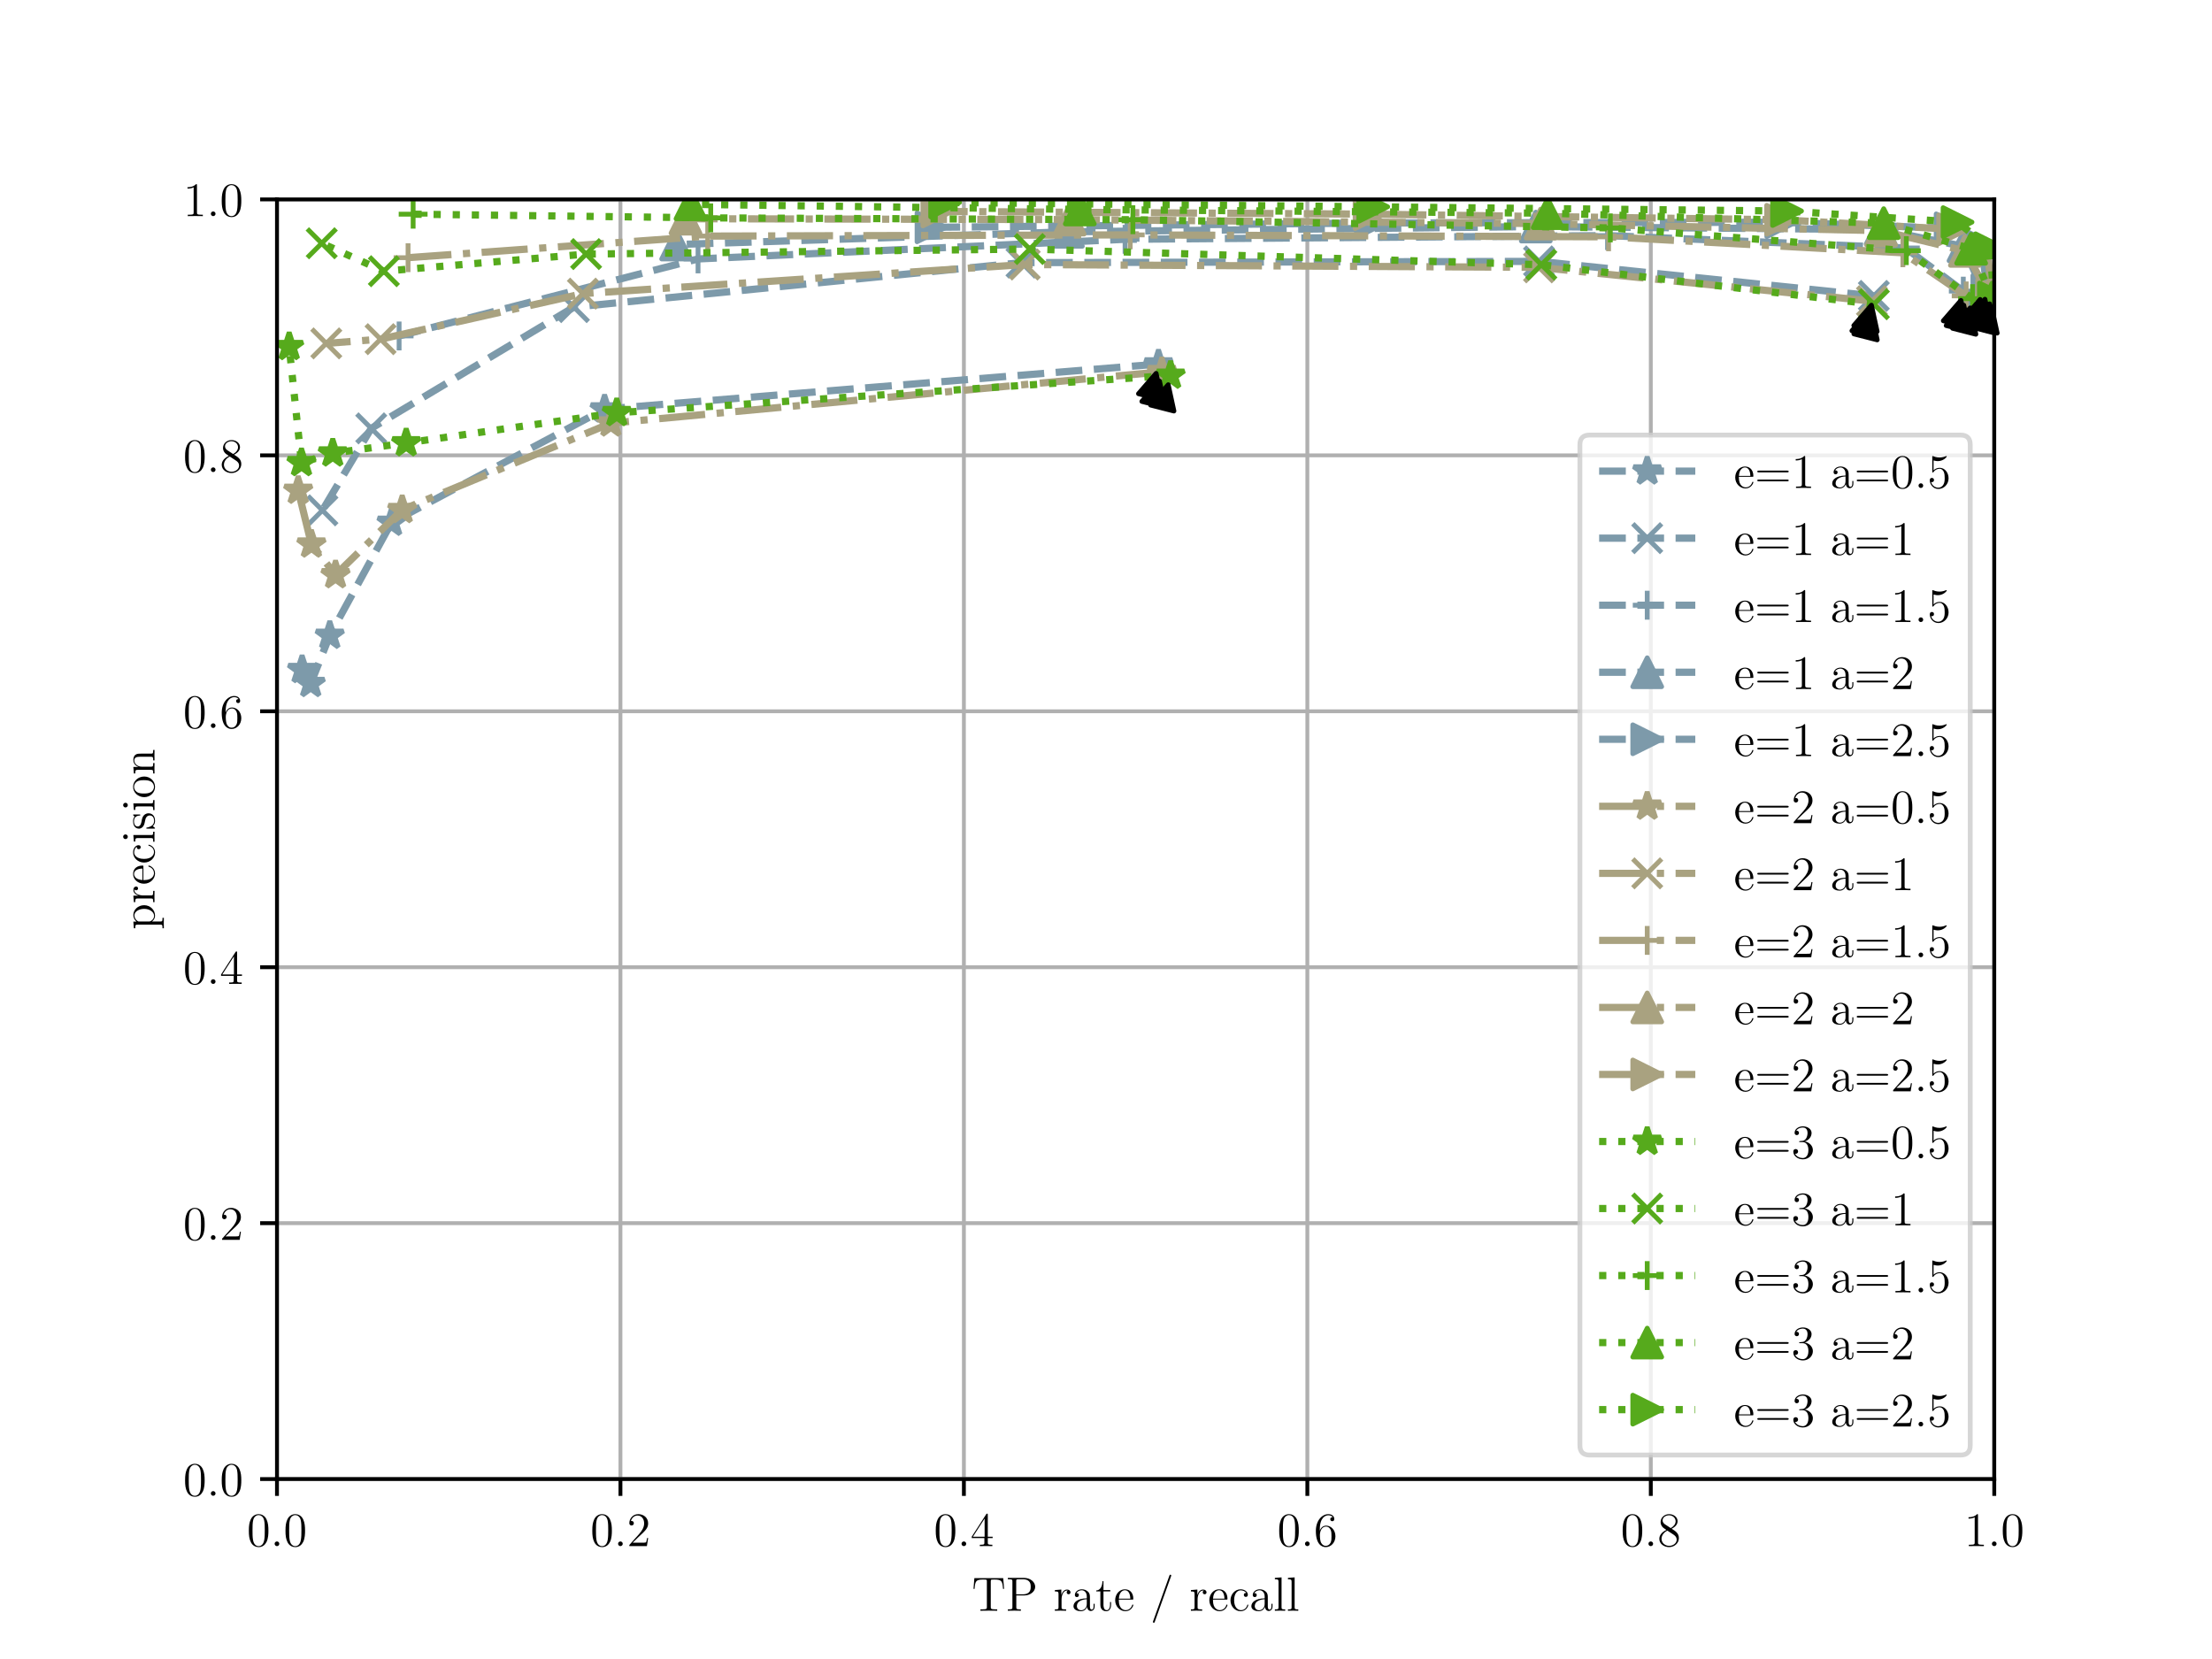 <?xml version="1.0" encoding="utf-8" standalone="no"?>
<!DOCTYPE svg PUBLIC "-//W3C//DTD SVG 1.1//EN"
  "http://www.w3.org/Graphics/SVG/1.1/DTD/svg11.dtd">
<!-- Created with matplotlib (http://matplotlib.org/) -->
<svg height="345pt" version="1.1" viewBox="0 0 460 345" width="460pt" xmlns="http://www.w3.org/2000/svg" xmlns:xlink="http://www.w3.org/1999/xlink">
 <defs>
  <style type="text/css">
*{stroke-linecap:butt;stroke-linejoin:round;}
  </style>
 </defs>
 <g id="figure_1">
  <g id="patch_1">
   <path d="M 0 345.6 
L 460.8 345.6 
L 460.8 0 
L 0 0 
z
" style="fill:#ffffff;"/>
  </g>
  <g id="axes_1">
   <g id="patch_2">
    <path d="M 57.6 307.584 
L 414.72 307.584 
L 414.72 41.472 
L 57.6 41.472 
z
" style="fill:#ffffff;"/>
   </g>
   <g id="matplotlib.axis_1">
    <g id="xtick_1">
     <g id="line2d_1">
      <path clip-path="url(#p5f5f64ffb8)" d="M 57.6 307.584 
L 57.6 41.472 
" style="fill:none;stroke:#b0b0b0;stroke-linecap:square;stroke-width:0.8;"/>
     </g>
     <g id="line2d_2">
      <defs>
       <path d="M 0 0 
L 0 3.5 
" id="mf60816b85a" style="stroke:#000000;stroke-width:0.8;"/>
      </defs>
      <g>
       <use style="stroke:#000000;stroke-width:0.8;" x="57.6" xlink:href="#mf60816b85a" y="307.584"/>
      </g>
     </g>
     <g id="text_1">
      <!-- 0.0 -->
      <defs>
       <path d="M 44.797 32 
C 44.797 40.297 44.297 48.406 40.703 56 
C 36.594 64.297 29.406 66.5 24.5 66.5 
C 18.703 66.5 11.594 63.594 7.906 55.297 
C 5.094 49 4.094 42.797 4.094 32 
C 4.094 22.297 4.797 15 8.406 7.906 
C 12.297 0.297 19.203 -2.094 24.406 -2.094 
C 33.094 -2.094 38.094 3.094 41 8.906 
C 44.594 16.406 44.797 26.203 44.797 32 
z
M 37.203 33.203 
C 37.203 26.5 37.203 18.906 36.094 12.797 
C 34.203 1.797 27.906 -0.094 24.406 -0.094 
C 21.203 -0.094 14.703 1.703 12.797 12.594 
C 11.703 18.594 11.703 26.203 11.703 33.203 
C 11.703 41.406 11.703 48.797 13.297 54.703 
C 15 61.406 20.094 64.5 24.406 64.5 
C 28.203 64.5 34 62.203 35.906 53.594 
C 37.203 47.906 37.203 40 37.203 33.203 
z
" id="LMRoman12-Regular-30"/>
       <path d="M 18.406 4.906 
C 18.406 7.594 16.094 9.703 13.594 9.703 
C 10.703 9.703 8.703 7.406 8.703 4.906 
C 8.703 1.906 11.203 0 13.5 0 
C 16.203 0 18.406 2.094 18.406 4.906 
z
" id="LMRoman12-Regular-2e"/>
      </defs>
      <g transform="translate(51.34 321.525)scale(0.1 -0.1)">
       <use xlink:href="#LMRoman12-Regular-30"/>
       <use x="49" xlink:href="#LMRoman12-Regular-2e"/>
       <use x="76.2" xlink:href="#LMRoman12-Regular-30"/>
      </g>
     </g>
    </g>
    <g id="xtick_2">
     <g id="line2d_3">
      <path clip-path="url(#p5f5f64ffb8)" d="M 129.024 307.584 
L 129.024 41.472 
" style="fill:none;stroke:#b0b0b0;stroke-linecap:square;stroke-width:0.8;"/>
     </g>
     <g id="line2d_4">
      <g>
       <use style="stroke:#000000;stroke-width:0.8;" x="129.024" xlink:href="#mf60816b85a" y="307.584"/>
      </g>
     </g>
     <g id="text_2">
      <!-- 0.2 -->
      <defs>
       <path d="M 44 16.797 
L 41.797 16.797 
C 41.5 15.094 40.703 9.594 39.703 8 
C 39 7.094 33.297 7.094 30.297 7.094 
L 11.797 7.094 
C 14.5 9.406 20.594 15.797 23.203 18.203 
C 38.406 32.203 44 37.406 44 47.297 
C 44 58.797 34.906 66.5 23.297 66.5 
C 11.703 66.5 4.906 56.594 4.906 48 
C 4.906 42.906 9.297 42.906 9.594 42.906 
C 11.703 42.906 14.297 44.406 14.297 47.594 
C 14.297 50.406 12.406 52.297 9.594 52.297 
C 8.703 52.297 8.5 52.297 8.203 52.203 
C 10.094 59 15.5 63.594 22 63.594 
C 30.5 63.594 35.703 56.5 35.703 47.297 
C 35.703 38.797 30.797 31.406 25.094 25 
L 4.906 2.406 
L 4.906 0 
L 41.406 0 
z
" id="LMRoman12-Regular-32"/>
      </defs>
      <g transform="translate(122.764 321.525)scale(0.1 -0.1)">
       <use xlink:href="#LMRoman12-Regular-30"/>
       <use x="49" xlink:href="#LMRoman12-Regular-2e"/>
       <use x="76.2" xlink:href="#LMRoman12-Regular-32"/>
      </g>
     </g>
    </g>
    <g id="xtick_3">
     <g id="line2d_5">
      <path clip-path="url(#p5f5f64ffb8)" d="M 200.448 307.584 
L 200.448 41.472 
" style="fill:none;stroke:#b0b0b0;stroke-linecap:square;stroke-width:0.8;"/>
     </g>
     <g id="line2d_6">
      <g>
       <use style="stroke:#000000;stroke-width:0.8;" x="200.448" xlink:href="#mf60816b85a" y="307.584"/>
      </g>
     </g>
     <g id="text_3">
      <!-- 0.4 -->
      <defs>
       <path d="M 46.203 16.703 
L 46.203 19.594 
L 36.094 19.594 
L 36.094 65.094 
C 36.094 67 36.094 67.5 34.703 67.5 
C 33.906 67.5 33.594 67.5 32.797 66.297 
L 2.703 19.594 
L 2.703 16.703 
L 29 16.703 
L 29 7.594 
C 29 3.906 28.797 2.906 21.5 2.906 
L 19.5 2.906 
L 19.5 0 
C 21.797 0.203 29.703 0.203 32.5 0.203 
C 35.297 0.203 43.297 0.203 45.594 0 
L 45.594 2.906 
L 43.594 2.906 
C 36.406 2.906 36.094 3.906 36.094 7.594 
L 36.094 16.703 
z
M 29.5 19.594 
L 5.203 19.594 
L 29.5 57.297 
z
" id="LMRoman12-Regular-34"/>
      </defs>
      <g transform="translate(194.188 321.525)scale(0.1 -0.1)">
       <use xlink:href="#LMRoman12-Regular-30"/>
       <use x="49" xlink:href="#LMRoman12-Regular-2e"/>
       <use x="76.2" xlink:href="#LMRoman12-Regular-34"/>
      </g>
     </g>
    </g>
    <g id="xtick_4">
     <g id="line2d_7">
      <path clip-path="url(#p5f5f64ffb8)" d="M 271.872 307.584 
L 271.872 41.472 
" style="fill:none;stroke:#b0b0b0;stroke-linecap:square;stroke-width:0.8;"/>
     </g>
     <g id="line2d_8">
      <g>
       <use style="stroke:#000000;stroke-width:0.8;" x="271.872" xlink:href="#mf60816b85a" y="307.584"/>
      </g>
     </g>
     <g id="text_4">
      <!-- 0.6 -->
      <defs>
       <path d="M 44.797 20.406 
C 44.797 33.703 35.5 42.594 25.5 42.594 
C 16.594 42.594 13.297 34.906 12.297 32.094 
L 12.297 34.797 
C 12.297 60.094 24.594 64.094 30 64.094 
C 33.594 64.094 37.203 63 39.094 60 
C 37.906 60 34.094 60 34.094 55.906 
C 34.094 53.703 35.594 51.797 38.203 51.797 
C 40.703 51.797 42.406 53.297 42.406 56.203 
C 42.406 61.406 38.594 66.5 29.906 66.5 
C 17.297 66.5 4.094 53.594 4.094 31.594 
C 4.094 4.094 16.094 -2.094 24.594 -2.094 
C 35.5 -2.094 44.797 7.406 44.797 20.406 
z
M 36.594 20.5 
C 36.594 15.406 36.594 10.906 34.703 7.094 
C 32.203 2.297 28.594 0.594 24.594 0.594 
C 18.297 0.594 15.297 6.203 14.406 8.297 
C 13.5 10.906 12.5 15.797 12.5 22.797 
C 12.5 30.703 16.094 40.594 25.094 40.594 
C 30.594 40.594 33.5 36.906 35 33.5 
C 36.594 29.797 36.594 24.797 36.594 20.5 
z
" id="LMRoman12-Regular-36"/>
      </defs>
      <g transform="translate(265.612 321.525)scale(0.1 -0.1)">
       <use xlink:href="#LMRoman12-Regular-30"/>
       <use x="49" xlink:href="#LMRoman12-Regular-2e"/>
       <use x="76.2" xlink:href="#LMRoman12-Regular-36"/>
      </g>
     </g>
    </g>
    <g id="xtick_5">
     <g id="line2d_9">
      <path clip-path="url(#p5f5f64ffb8)" d="M 343.296 307.584 
L 343.296 41.472 
" style="fill:none;stroke:#b0b0b0;stroke-linecap:square;stroke-width:0.8;"/>
     </g>
     <g id="line2d_10">
      <g>
       <use style="stroke:#000000;stroke-width:0.8;" x="343.296" xlink:href="#mf60816b85a" y="307.584"/>
      </g>
     </g>
     <g id="text_5">
      <!-- 0.8 -->
      <defs>
       <path d="M 44.797 16.594 
C 44.797 26.797 37.594 31.297 29.797 36.094 
C 34.797 38.797 42.094 43.406 42.094 51.797 
C 42.094 60.5 33.703 66.5 24.5 66.5 
C 14.594 66.5 6.797 59.203 6.797 50.094 
C 6.797 46.703 7.797 43.297 10.594 39.906 
C 11.703 38.594 11.797 38.5 18.797 33.594 
C 9.094 29.094 4.094 22.406 4.094 15.094 
C 4.094 4.5 14.203 -2.094 24.406 -2.094 
C 35.5 -2.094 44.797 6.094 44.797 16.594 
z
M 38 51.703 
C 38 45.594 33.594 40.703 27.797 37.5 
L 16.203 45.094 
C 14.906 46 10.906 48.594 10.906 53.5 
C 10.906 60 17.703 64.094 24.406 64.094 
C 31.594 64.094 38 58.906 38 51.703 
z
M 40.203 13.406 
C 40.203 5.797 32.5 0.594 24.5 0.594 
C 16 0.594 8.703 6.797 8.703 15.094 
C 8.703 22.906 14.406 29.203 20.906 32.203 
L 33 24.297 
C 35.594 22.594 40.203 19.5 40.203 13.406 
z
" id="LMRoman12-Regular-38"/>
      </defs>
      <g transform="translate(337.036 321.525)scale(0.1 -0.1)">
       <use xlink:href="#LMRoman12-Regular-30"/>
       <use x="49" xlink:href="#LMRoman12-Regular-2e"/>
       <use x="76.2" xlink:href="#LMRoman12-Regular-38"/>
      </g>
     </g>
    </g>
    <g id="xtick_6">
     <g id="line2d_11">
      <path clip-path="url(#p5f5f64ffb8)" d="M 414.72 307.584 
L 414.72 41.472 
" style="fill:none;stroke:#b0b0b0;stroke-linecap:square;stroke-width:0.8;"/>
     </g>
     <g id="line2d_12">
      <g>
       <use style="stroke:#000000;stroke-width:0.8;" x="414.72" xlink:href="#mf60816b85a" y="307.584"/>
      </g>
     </g>
     <g id="text_6">
      <!-- 1.0 -->
      <defs>
       <path d="M 41 0 
L 41 2.906 
L 37.906 2.906 
C 29.094 2.906 28.797 4.094 28.797 7.703 
L 28.797 64.094 
C 28.797 66.406 28.797 66.5 26.797 66.5 
C 24.406 63.797 19.406 60.094 9.094 60.094 
L 9.094 57.203 
C 11.406 57.203 16.406 57.203 21.906 59.797 
L 21.906 7.703 
C 21.906 4.094 21.594 2.906 12.797 2.906 
L 9.703 2.906 
L 9.703 0 
C 12.406 0.203 22.094 0.203 25.406 0.203 
C 28.703 0.203 38.297 0.203 41 0 
z
" id="LMRoman12-Regular-31"/>
      </defs>
      <g transform="translate(408.46 321.525)scale(0.1 -0.1)">
       <use xlink:href="#LMRoman12-Regular-31"/>
       <use x="49" xlink:href="#LMRoman12-Regular-2e"/>
       <use x="76.2" xlink:href="#LMRoman12-Regular-30"/>
      </g>
     </g>
    </g>
    <g id="text_7">
     <!-- TP rate / recall -->
     <defs>
      <path d="M 67.094 45.5 
L 65.297 67.797 
L 5.297 67.797 
L 3.5 45.5 
L 5.703 45.5 
C 7.094 61.297 8 64.906 23.797 64.906 
C 25.594 64.906 28.406 64.906 29.203 64.703 
C 31.203 64.406 31.297 63.203 31.297 60.906 
L 31.297 7.703 
C 31.297 4.297 31.297 2.906 21.5 2.906 
L 17.906 2.906 
L 17.906 0 
C 21.094 0.203 31.406 0.203 35.297 0.203 
C 39.203 0.203 49.594 0.203 52.797 0 
L 52.797 2.906 
L 49.203 2.906 
C 39.406 2.906 39.406 4.297 39.406 7.703 
L 39.406 60.906 
C 39.406 63.406 39.594 64.297 41.203 64.703 
C 42 64.906 44.906 64.906 46.797 64.906 
C 62.594 64.906 63.5 61.297 64.906 45.5 
z
" id="LMRoman12-Regular-54"/>
      <path d="M 61.094 49.797 
C 61.094 59.5 51.406 68.297 37.906 68.297 
L 4.203 68.297 
L 4.203 65.406 
L 6.203 65.406 
C 13.406 65.406 13.703 64.406 13.703 60.703 
L 13.703 7.594 
C 13.703 3.906 13.406 2.906 6.203 2.906 
L 4.203 2.906 
L 4.203 0 
C 6.594 0.203 14.797 0.203 17.703 0.203 
C 20.703 0.203 28.906 0.203 31.297 0 
L 31.297 2.906 
L 29.297 2.906 
C 22.094 2.906 21.797 3.906 21.797 7.594 
L 21.797 31.797 
L 38.703 31.797 
C 50.406 31.797 61.094 39.703 61.094 49.797 
z
M 51.797 49.797 
C 51.797 45.594 51.797 34.203 35.5 34.203 
L 21.594 34.203 
L 21.594 61.406 
C 21.594 64.703 21.797 65.406 26.203 65.406 
L 35.594 65.406 
C 51.797 65.406 51.797 54.094 51.797 49.797 
z
" id="LMRoman12-Regular-50"/>
      <path id="LMRoman12-Regular-20"/>
      <path d="M 35.297 38.297 
C 35.297 41.297 32.594 44.094 28.297 44.094 
C 19.797 44.094 16.906 34.906 16.297 33 
L 16.203 33 
L 16.203 44.094 
L 2.797 43 
L 2.797 40.094 
C 9.594 40.094 10.406 39.406 10.406 34.5 
L 10.406 7.406 
C 10.406 2.906 9.297 2.906 2.797 2.906 
L 2.797 0 
C 5.594 0.203 11.094 0.203 14.094 0.203 
C 16.797 0.203 23.906 0.203 26.203 0 
L 26.203 2.906 
L 24.203 2.906 
C 16.906 2.906 16.703 4 16.703 7.594 
L 16.703 23.297 
C 16.703 33 20.703 42.094 28.406 42.094 
C 29.203 42.094 29.406 42.094 29.797 42 
C 29 41.594 27.406 41 27.406 38.297 
C 27.406 35.406 29.703 34.297 31.297 34.297 
C 33.297 34.297 35.297 35.594 35.297 38.297 
z
" id="LMRoman12-Regular-72"/>
      <path d="M 47.406 8.906 
L 47.406 14.5 
L 45.203 14.5 
L 45.203 8.906 
C 45.203 3.203 42.797 2.406 41.406 2.406 
C 37.594 2.406 37.594 7.703 37.594 9.203 
L 37.594 26.703 
C 37.594 32.094 37.594 36.094 33.203 40 
C 29.703 43.203 25.203 44.594 20.797 44.594 
C 12.594 44.594 6.297 39.203 6.297 32.703 
C 6.297 29.797 8.203 28.406 10.5 28.406 
C 12.906 28.406 14.594 30.094 14.594 32.5 
C 14.594 36.594 11 36.594 9.5 36.594 
C 11.797 40.797 16.594 42.594 20.594 42.594 
C 25.203 42.594 31.094 38.797 31.094 29.797 
L 31.094 25.797 
C 11 25.5 3.406 17.094 3.406 9.406 
C 3.406 1.5 12.594 -1 18.703 -1 
C 25.297 -1 29.797 3 31.703 7.797 
C 32.094 3.094 35.203 -0.5 39.5 -0.5 
C 41.594 -0.5 47.406 0.906 47.406 8.906 
z
M 31.094 14.094 
C 31.094 4.297 23.797 1 19.5 1 
C 14.594 1 10.5 4.594 10.5 9.406 
C 10.5 22.594 27.5 23.797 31.094 24 
z
" id="LMRoman12-Regular-61"/>
      <path d="M 32.594 12.406 
L 32.594 18.094 
L 30.406 18.094 
L 30.406 12.594 
C 30.406 5.406 27.5 1.203 23.594 1.203 
C 16.797 1.203 16.797 10.5 16.797 12.203 
L 16.797 40.203 
L 30.906 40.203 
L 30.906 43.094 
L 16.797 43.094 
L 16.797 61.5 
L 14.594 61.5 
C 14.5 52.094 10.906 42.5 1.797 42.203 
L 1.797 40.203 
L 10.297 40.203 
L 10.297 12.406 
C 10.297 1.297 17.703 -1 23 -1 
C 29.297 -1 32.594 5.203 32.594 12.406 
z
" id="LMRoman12-Regular-74"/>
      <path d="M 40.703 11.906 
C 40.703 12.5 40.203 12.906 39.594 12.906 
C 38.797 12.906 38.594 12.406 38.406 11.906 
C 35.797 3.5 29.094 1.203 24.906 1.203 
C 20.703 1.203 10.594 4 10.594 21.297 
L 10.594 23.203 
L 38.297 23.203 
C 40.5 23.203 40.703 23.203 40.703 25.094 
C 40.703 35.203 35.297 44.594 23.203 44.594 
C 11.797 44.594 3 34.297 3 21.906 
C 3 8.703 13.203 -1 24.297 -1 
C 36.203 -1 40.703 9.797 40.703 11.906 
z
M 34.5 25.094 
L 10.703 25.094 
C 11.5 40.797 20.297 42.594 23.094 42.594 
C 33.797 42.594 34.406 28.5 34.5 25.094 
z
" id="LMRoman12-Regular-65"/>
      <path d="M 43.5 73.094 
C 43.5 74.406 42.5 75 41.703 75 
C 40.406 75 40.094 74.094 39.594 72.797 
L 5.906 -21.406 
C 5.406 -22.703 5.406 -23.094 5.406 -23.094 
C 5.406 -24.203 6.203 -25 7.297 -25 
C 8.594 -25 8.906 -24 9.297 -22.906 
L 43 71.406 
C 43.5 72.703 43.5 73.094 43.5 73.094 
z
" id="LMRoman12-Regular-2f"/>
      <path d="M 40.594 11.906 
C 40.594 12.797 39.906 12.797 39.594 12.797 
C 38.703 12.797 38.594 12.5 38.297 11.297 
C 36.094 4.203 30.703 1.203 25.297 1.203 
C 19.203 1.203 11.094 6.5 11.094 21.703 
C 11.094 38.297 19.594 42.406 24.594 42.406 
C 28.406 42.406 33.906 40.906 36.203 37 
C 35 37 31.297 37 31.297 32.906 
C 31.297 30.5 33 28.797 35.406 28.797 
C 37.703 28.797 39.594 30.203 39.594 33.094 
C 39.594 39.797 32.594 44.594 24.5 44.594 
C 12.797 44.594 3.5 34.203 3.5 21.594 
C 3.5 8.797 13.094 -1 24.406 -1 
C 37.594 -1 40.594 11 40.594 11.906 
z
" id="LMRoman12-Regular-63"/>
      <path d="M 24.797 0 
L 24.797 2.906 
C 18.406 2.906 17.203 2.906 17.203 7.406 
L 17.203 69.406 
L 3.297 68.297 
L 3.297 65.406 
C 10.094 65.406 10.906 64.703 10.906 59.797 
L 10.906 7.406 
C 10.906 2.906 9.797 2.906 3.297 2.906 
L 3.297 0 
C 6.094 0.203 11 0.203 14 0.203 
C 17 0.203 22 0.203 24.797 0 
z
" id="LMRoman12-Regular-6c"/>
     </defs>
     <g transform="translate(202.097 334.965)scale(0.1 -0.1)">
      <use xlink:href="#LMRoman12-Regular-54"/>
      <use x="70.7" xlink:href="#LMRoman12-Regular-50"/>
      <use x="137.3" xlink:href="#LMRoman12-Regular-20"/>
      <use x="169.9" xlink:href="#LMRoman12-Regular-72"/>
      <use x="208" xlink:href="#LMRoman12-Regular-61"/>
      <use x="257" xlink:href="#LMRoman12-Regular-74"/>
      <use x="295.1" xlink:href="#LMRoman12-Regular-65"/>
      <use x="338.6" xlink:href="#LMRoman12-Regular-20"/>
      <use x="371.2" xlink:href="#LMRoman12-Regular-2f"/>
      <use x="420.2" xlink:href="#LMRoman12-Regular-20"/>
      <use x="452.8" xlink:href="#LMRoman12-Regular-72"/>
      <use x="490.9" xlink:href="#LMRoman12-Regular-65"/>
      <use x="534.4" xlink:href="#LMRoman12-Regular-63"/>
      <use x="577.9" xlink:href="#LMRoman12-Regular-61"/>
      <use x="626.9" xlink:href="#LMRoman12-Regular-6c"/>
      <use x="654.1" xlink:href="#LMRoman12-Regular-6c"/>
     </g>
    </g>
   </g>
   <g id="matplotlib.axis_2">
    <g id="ytick_1">
     <g id="line2d_13">
      <path clip-path="url(#p5f5f64ffb8)" d="M 57.6 307.584 
L 414.72 307.584 
" style="fill:none;stroke:#b0b0b0;stroke-linecap:square;stroke-width:0.8;"/>
     </g>
     <g id="line2d_14">
      <defs>
       <path d="M 0 0 
L -3.5 0 
" id="mc278edb712" style="stroke:#000000;stroke-width:0.8;"/>
      </defs>
      <g>
       <use style="stroke:#000000;stroke-width:0.8;" x="57.6" xlink:href="#mc278edb712" y="307.584"/>
      </g>
     </g>
     <g id="text_8">
      <!-- 0.0 -->
      <g transform="translate(38.08 311.054)scale(0.1 -0.1)">
       <use xlink:href="#LMRoman12-Regular-30"/>
       <use x="49" xlink:href="#LMRoman12-Regular-2e"/>
       <use x="76.2" xlink:href="#LMRoman12-Regular-30"/>
      </g>
     </g>
    </g>
    <g id="ytick_2">
     <g id="line2d_15">
      <path clip-path="url(#p5f5f64ffb8)" d="M 57.6 254.362 
L 414.72 254.362 
" style="fill:none;stroke:#b0b0b0;stroke-linecap:square;stroke-width:0.8;"/>
     </g>
     <g id="line2d_16">
      <g>
       <use style="stroke:#000000;stroke-width:0.8;" x="57.6" xlink:href="#mc278edb712" y="254.362"/>
      </g>
     </g>
     <g id="text_9">
      <!-- 0.2 -->
      <g transform="translate(38.08 257.832)scale(0.1 -0.1)">
       <use xlink:href="#LMRoman12-Regular-30"/>
       <use x="49" xlink:href="#LMRoman12-Regular-2e"/>
       <use x="76.2" xlink:href="#LMRoman12-Regular-32"/>
      </g>
     </g>
    </g>
    <g id="ytick_3">
     <g id="line2d_17">
      <path clip-path="url(#p5f5f64ffb8)" d="M 57.6 201.139 
L 414.72 201.139 
" style="fill:none;stroke:#b0b0b0;stroke-linecap:square;stroke-width:0.8;"/>
     </g>
     <g id="line2d_18">
      <g>
       <use style="stroke:#000000;stroke-width:0.8;" x="57.6" xlink:href="#mc278edb712" y="201.139"/>
      </g>
     </g>
     <g id="text_10">
      <!-- 0.4 -->
      <g transform="translate(38.08 204.61)scale(0.1 -0.1)">
       <use xlink:href="#LMRoman12-Regular-30"/>
       <use x="49" xlink:href="#LMRoman12-Regular-2e"/>
       <use x="76.2" xlink:href="#LMRoman12-Regular-34"/>
      </g>
     </g>
    </g>
    <g id="ytick_4">
     <g id="line2d_19">
      <path clip-path="url(#p5f5f64ffb8)" d="M 57.6 147.917 
L 414.72 147.917 
" style="fill:none;stroke:#b0b0b0;stroke-linecap:square;stroke-width:0.8;"/>
     </g>
     <g id="line2d_20">
      <g>
       <use style="stroke:#000000;stroke-width:0.8;" x="57.6" xlink:href="#mc278edb712" y="147.917"/>
      </g>
     </g>
     <g id="text_11">
      <!-- 0.6 -->
      <g transform="translate(38.08 151.387)scale(0.1 -0.1)">
       <use xlink:href="#LMRoman12-Regular-30"/>
       <use x="49" xlink:href="#LMRoman12-Regular-2e"/>
       <use x="76.2" xlink:href="#LMRoman12-Regular-36"/>
      </g>
     </g>
    </g>
    <g id="ytick_5">
     <g id="line2d_21">
      <path clip-path="url(#p5f5f64ffb8)" d="M 57.6 94.694 
L 414.72 94.694 
" style="fill:none;stroke:#b0b0b0;stroke-linecap:square;stroke-width:0.8;"/>
     </g>
     <g id="line2d_22">
      <g>
       <use style="stroke:#000000;stroke-width:0.8;" x="57.6" xlink:href="#mc278edb712" y="94.694"/>
      </g>
     </g>
     <g id="text_12">
      <!-- 0.8 -->
      <g transform="translate(38.08 98.165)scale(0.1 -0.1)">
       <use xlink:href="#LMRoman12-Regular-30"/>
       <use x="49" xlink:href="#LMRoman12-Regular-2e"/>
       <use x="76.2" xlink:href="#LMRoman12-Regular-38"/>
      </g>
     </g>
    </g>
    <g id="ytick_6">
     <g id="line2d_23">
      <path clip-path="url(#p5f5f64ffb8)" d="M 57.6 41.472 
L 414.72 41.472 
" style="fill:none;stroke:#b0b0b0;stroke-linecap:square;stroke-width:0.8;"/>
     </g>
     <g id="line2d_24">
      <g>
       <use style="stroke:#000000;stroke-width:0.8;" x="57.6" xlink:href="#mc278edb712" y="41.472"/>
      </g>
     </g>
     <g id="text_13">
      <!-- 1.0 -->
      <g transform="translate(38.08 44.942)scale(0.1 -0.1)">
       <use xlink:href="#LMRoman12-Regular-31"/>
       <use x="49" xlink:href="#LMRoman12-Regular-2e"/>
       <use x="76.2" xlink:href="#LMRoman12-Regular-30"/>
      </g>
     </g>
    </g>
    <g id="text_14">
     <!-- precision -->
     <defs>
      <path d="M 50.797 21.594 
C 50.797 34.297 41.406 44.094 30.5 44.094 
C 21.703 44.094 17 37.797 16.703 37.406 
L 16.703 44.094 
L 2.797 43 
L 2.797 40.094 
C 9.797 40.094 10.406 39.406 10.406 35 
L 10.406 -12 
C 10.406 -16.5 9.297 -16.5 2.797 -16.5 
L 2.797 -19.406 
C 5.406 -19.203 10.797 -19.203 13.594 -19.203 
C 16.5 -19.203 21.906 -19.203 24.5 -19.406 
L 24.5 -16.5 
C 18.094 -16.5 16.906 -16.5 16.906 -12 
L 16.906 5.406 
C 18.703 2.906 22.797 -1 29.203 -1 
C 40.703 -1 50.797 8.703 50.797 21.594 
z
M 43.203 21.594 
C 43.203 9.703 36.406 1 28.703 1 
C 25.594 1 22.703 2.297 20.703 4.203 
C 18.406 6.5 16.906 8.5 16.906 11.297 
L 16.906 31.906 
C 16.906 33.797 16.906 33.906 18 35.5 
C 21 40 25.906 41.906 29.703 41.906 
C 37.203 41.906 43.203 32.797 43.203 21.594 
z
" id="LMRoman12-Regular-70"/>
      <path d="M 24.094 0 
L 24.094 2.906 
C 17.594 2.906 17.203 3.406 17.203 7.297 
L 17.203 44.094 
L 3.594 43 
L 3.594 40.094 
C 10 40.094 10.906 39.5 10.906 34.594 
L 10.906 7.406 
C 10.906 2.906 9.797 2.906 3.297 2.906 
L 3.297 0 
C 6.094 0.203 10.906 0.203 13.797 0.203 
C 14.906 0.203 20.703 0.203 24.094 0 
z
M 18.5 60.406 
C 18.5 63.406 16.094 65.297 13.703 65.297 
C 10.906 65.297 8.797 63.094 8.797 60.406 
C 8.797 57.797 11 55.594 13.594 55.594 
C 16.594 55.594 18.5 58 18.5 60.406 
z
" id="LMRoman12-Regular-69"/>
      <path d="M 35.203 12.703 
C 35.203 18.094 31.906 21.297 31 22.203 
C 27.406 25.297 24.703 25.906 18.094 27.094 
C 15.094 27.703 7.797 29.094 7.797 35.094 
C 7.797 38.203 9.906 42.797 18.906 42.797 
C 29.797 42.797 30.406 33.5 30.594 30.406 
C 30.703 29.594 31.406 29.594 31.703 29.594 
C 32.797 29.594 32.797 30.094 32.797 31.906 
L 32.797 42.297 
C 32.797 44.094 32.797 44.594 31.797 44.594 
C 31 44.594 29.094 42.406 28.406 41.5 
C 25.297 44 22.203 44.594 19 44.594 
C 6.906 44.594 3.297 38 3.297 32.5 
C 3.297 31.406 3.297 27.906 7.094 24.406 
C 10.297 21.594 13.703 20.906 18.297 20 
C 23.797 18.906 25.094 18.594 27.594 16.594 
C 29.406 15.094 30.703 12.906 30.703 10.094 
C 30.703 5.797 28.203 1 19.406 1 
C 12.797 1 8 4.797 5.797 14.797 
C 5.406 16.594 5.297 16.797 5.297 16.797 
C 5.094 17.203 4.703 17.203 4.406 17.203 
C 3.297 17.203 3.297 16.703 3.297 14.906 
L 3.297 1.297 
C 3.297 -0.5 3.297 -1 4.297 -1 
C 4.797 -1 4.906 -0.906 6.594 1.203 
C 7.094 1.906 7.094 2.094 8.594 3.703 
C 12.406 -1 17.797 -1 19.5 -1 
C 30 -1 35.203 4.797 35.203 12.703 
z
" id="LMRoman12-Regular-73"/>
      <path d="M 45.906 21.406 
C 45.906 34.297 36.094 44.594 24.5 44.594 
C 12.5 44.594 3 34 3 21.406 
C 3 8.594 13 -1 24.406 -1 
C 36.203 -1 45.906 8.797 45.906 21.406 
z
M 38.297 22.297 
C 38.297 18.797 38.297 12.594 35.703 7.906 
C 32.906 3.094 28.297 1.203 24.5 1.203 
C 20.797 1.203 16.297 2.797 13.406 7.703 
C 10.703 12.203 10.594 18.094 10.594 22.297 
C 10.594 26.094 10.594 32.203 13.703 36.703 
C 16.5 41 20.906 42.594 24.406 42.594 
C 28.297 42.594 32.5 40.797 35.203 36.906 
C 38.297 32.297 38.297 26 38.297 22.297 
z
" id="LMRoman12-Regular-6f"/>
      <path d="M 52.094 0 
L 52.094 2.906 
C 47.094 2.906 44.594 2.906 44.5 5.906 
L 44.5 24.297 
C 44.5 33.594 44.5 36.406 42.203 39.594 
C 39.297 43.5 34.594 44.094 31.203 44.094 
C 21.5 44.094 17.703 35.797 16.906 33.797 
L 16.797 33.797 
L 16.797 44.094 
L 3.203 43 
L 3.203 40.094 
C 10 40.094 10.797 39.406 10.797 34.5 
L 10.797 7.406 
C 10.797 2.906 9.703 2.906 3.203 2.906 
L 3.203 0 
C 5.797 0.203 11.203 0.203 14 0.203 
C 16.906 0.203 22.297 0.203 24.906 0 
L 24.906 2.906 
C 18.5 2.906 17.297 2.906 17.297 7.406 
L 17.297 26 
C 17.297 36.5 24.203 42.094 30.406 42.094 
C 36.594 42.094 38 37 38 30.906 
L 38 7.406 
C 38 2.906 36.906 2.906 30.406 2.906 
L 30.406 0 
C 33 0.203 38.406 0.203 41.203 0.203 
C 44.094 0.203 49.5 0.203 52.094 0 
z
" id="LMRoman12-Regular-6e"/>
     </defs>
     <g transform="translate(32.139 193.323)rotate(-90)scale(0.1 -0.1)">
      <use xlink:href="#LMRoman12-Regular-70"/>
      <use x="54.4" xlink:href="#LMRoman12-Regular-72"/>
      <use x="92.5" xlink:href="#LMRoman12-Regular-65"/>
      <use x="136" xlink:href="#LMRoman12-Regular-63"/>
      <use x="179.5" xlink:href="#LMRoman12-Regular-69"/>
      <use x="206.7" xlink:href="#LMRoman12-Regular-73"/>
      <use x="245.3" xlink:href="#LMRoman12-Regular-69"/>
      <use x="272.5" xlink:href="#LMRoman12-Regular-6f"/>
      <use x="321.5" xlink:href="#LMRoman12-Regular-6e"/>
     </g>
    </g>
   </g>
   <g id="line2d_25">
    <path clip-path="url(#p5f5f64ffb8)" d="M 240.916 75.711 
L 125.727 85.072 
L 81.43 108.646 
L 68.576 132.155 
L 64.615 142.176 
L 62.82 139.268 
" style="fill:none;stroke:#7d9aaa;stroke-dasharray:5.55,2.4;stroke-dashoffset:0;stroke-width:1.5;"/>
    <defs>
     <path d="M 0 -3 
L -0.674 -0.927 
L -2.853 -0.927 
L -1.09 0.354 
L -1.763 2.427 
L -0 1.146 
L 1.763 2.427 
L 1.09 0.354 
L 2.853 -0.927 
L 0.674 -0.927 
z
" id="m93576a4bcd" style="stroke:#7d9aaa;stroke-linejoin:bevel;"/>
    </defs>
    <g clip-path="url(#p5f5f64ffb8)">
     <use style="fill:#7d9aaa;stroke:#7d9aaa;stroke-linejoin:bevel;" x="240.916" xlink:href="#m93576a4bcd" y="75.711"/>
     <use style="fill:#7d9aaa;stroke:#7d9aaa;stroke-linejoin:bevel;" x="125.727" xlink:href="#m93576a4bcd" y="85.072"/>
     <use style="fill:#7d9aaa;stroke:#7d9aaa;stroke-linejoin:bevel;" x="81.43" xlink:href="#m93576a4bcd" y="108.646"/>
     <use style="fill:#7d9aaa;stroke:#7d9aaa;stroke-linejoin:bevel;" x="68.576" xlink:href="#m93576a4bcd" y="132.155"/>
     <use style="fill:#7d9aaa;stroke:#7d9aaa;stroke-linejoin:bevel;" x="64.615" xlink:href="#m93576a4bcd" y="142.176"/>
     <use style="fill:#7d9aaa;stroke:#7d9aaa;stroke-linejoin:bevel;" x="62.82" xlink:href="#m93576a4bcd" y="139.268"/>
    </g>
   </g>
   <g id="line2d_26">
    <path clip-path="url(#p5f5f64ffb8)" d="M 389.673 61.529 
L 320.04 54.353 
L 212.423 54.619 
L 119.352 63.865 
L 77.2 89.082 
L 67.049 106.131 
" style="fill:none;stroke:#7d9aaa;stroke-dasharray:5.55,2.4;stroke-dashoffset:0;stroke-width:1.5;"/>
    <defs>
     <path d="M -3 3 
L 3 -3 
M -3 -3 
L 3 3 
" id="ma3d852765c" style="stroke:#7d9aaa;"/>
    </defs>
    <g clip-path="url(#p5f5f64ffb8)">
     <use style="fill:#7d9aaa;stroke:#7d9aaa;" x="389.673" xlink:href="#ma3d852765c" y="61.529"/>
     <use style="fill:#7d9aaa;stroke:#7d9aaa;" x="320.04" xlink:href="#ma3d852765c" y="54.353"/>
     <use style="fill:#7d9aaa;stroke:#7d9aaa;" x="212.423" xlink:href="#ma3d852765c" y="54.619"/>
     <use style="fill:#7d9aaa;stroke:#7d9aaa;" x="119.352" xlink:href="#ma3d852765c" y="63.865"/>
     <use style="fill:#7d9aaa;stroke:#7d9aaa;" x="77.2" xlink:href="#ma3d852765c" y="89.082"/>
     <use style="fill:#7d9aaa;stroke:#7d9aaa;" x="67.049" xlink:href="#ma3d852765c" y="106.131"/>
    </g>
   </g>
   <g id="line2d_27">
    <path clip-path="url(#p5f5f64ffb8)" d="M 408.283 60.541 
L 396.234 51.564 
L 334.296 48.992 
L 233.963 49.766 
L 145.162 53.848 
L 82.998 69.86 
" style="fill:none;stroke:#7d9aaa;stroke-dasharray:5.55,2.4;stroke-dashoffset:0;stroke-width:1.5;"/>
    <defs>
     <path d="M -3 0 
L 3 0 
M 0 3 
L 0 -3 
" id="m555581e178" style="stroke:#7d9aaa;"/>
    </defs>
    <g clip-path="url(#p5f5f64ffb8)">
     <use style="fill:#7d9aaa;stroke:#7d9aaa;" x="408.283" xlink:href="#m555581e178" y="60.541"/>
     <use style="fill:#7d9aaa;stroke:#7d9aaa;" x="396.234" xlink:href="#m555581e178" y="51.564"/>
     <use style="fill:#7d9aaa;stroke:#7d9aaa;" x="334.296" xlink:href="#m555581e178" y="48.992"/>
     <use style="fill:#7d9aaa;stroke:#7d9aaa;" x="233.963" xlink:href="#m555581e178" y="49.766"/>
     <use style="fill:#7d9aaa;stroke:#7d9aaa;" x="145.162" xlink:href="#m555581e178" y="53.848"/>
     <use style="fill:#7d9aaa;stroke:#7d9aaa;" x="82.998" xlink:href="#m555581e178" y="69.86"/>
    </g>
   </g>
   <g id="line2d_28">
    <path clip-path="url(#p5f5f64ffb8)" d="M 412.285 60.341 
L 408.324 51.229 
L 391.096 47.741 
L 319.379 47.117 
L 222.079 48.207 
L 140.603 50.853 
" style="fill:none;stroke:#7d9aaa;stroke-dasharray:5.55,2.4;stroke-dashoffset:0;stroke-width:1.5;"/>
    <defs>
     <path d="M 0 -3 
L -3 3 
L 3 3 
z
" id="m7e65380de3" style="stroke:#7d9aaa;stroke-linejoin:miter;"/>
    </defs>
    <g clip-path="url(#p5f5f64ffb8)">
     <use style="fill:#7d9aaa;stroke:#7d9aaa;stroke-linejoin:miter;" x="412.285" xlink:href="#m7e65380de3" y="60.341"/>
     <use style="fill:#7d9aaa;stroke:#7d9aaa;stroke-linejoin:miter;" x="408.324" xlink:href="#m7e65380de3" y="51.229"/>
     <use style="fill:#7d9aaa;stroke:#7d9aaa;stroke-linejoin:miter;" x="391.096" xlink:href="#m7e65380de3" y="47.741"/>
     <use style="fill:#7d9aaa;stroke:#7d9aaa;stroke-linejoin:miter;" x="319.379" xlink:href="#m7e65380de3" y="47.117"/>
     <use style="fill:#7d9aaa;stroke:#7d9aaa;stroke-linejoin:miter;" x="222.079" xlink:href="#m7e65380de3" y="48.207"/>
     <use style="fill:#7d9aaa;stroke:#7d9aaa;stroke-linejoin:miter;" x="140.603" xlink:href="#m7e65380de3" y="50.853"/>
    </g>
   </g>
   <g id="line2d_29">
    <path clip-path="url(#p5f5f64ffb8)" d="M 413.276 60.292 
L 412.038 51.131 
L 405.642 47.485 
L 370.423 46.213 
L 285.089 46.376 
L 193.71 47.272 
" style="fill:none;stroke:#7d9aaa;stroke-dasharray:5.55,2.4;stroke-dashoffset:0;stroke-width:1.5;"/>
    <defs>
     <path d="M 3 0 
L -3 -3 
L -3 3 
z
" id="m430563204f" style="stroke:#7d9aaa;stroke-linejoin:miter;"/>
    </defs>
    <g clip-path="url(#p5f5f64ffb8)">
     <use style="fill:#7d9aaa;stroke:#7d9aaa;stroke-linejoin:miter;" x="413.276" xlink:href="#m430563204f" y="60.292"/>
     <use style="fill:#7d9aaa;stroke:#7d9aaa;stroke-linejoin:miter;" x="412.038" xlink:href="#m430563204f" y="51.131"/>
     <use style="fill:#7d9aaa;stroke:#7d9aaa;stroke-linejoin:miter;" x="405.642" xlink:href="#m430563204f" y="47.485"/>
     <use style="fill:#7d9aaa;stroke:#7d9aaa;stroke-linejoin:miter;" x="370.423" xlink:href="#m430563204f" y="46.213"/>
     <use style="fill:#7d9aaa;stroke:#7d9aaa;stroke-linejoin:miter;" x="285.089" xlink:href="#m430563204f" y="46.376"/>
     <use style="fill:#7d9aaa;stroke:#7d9aaa;stroke-linejoin:miter;" x="193.71" xlink:href="#m430563204f" y="47.272"/>
    </g>
   </g>
   <g id="line2d_30">
    <path clip-path="url(#p5f5f64ffb8)" d="M 241.618 77.312 
L 127.035 87.999 
L 83.641 106.003 
L 69.774 119.553 
L 64.76 113.182 
L 62.016 101.996 
" style="fill:none;stroke:#a9a280;stroke-dasharray:9.6,2.4,1.5,2.4;stroke-dashoffset:0;stroke-width:1.5;"/>
    <defs>
     <path d="M 0 -3 
L -0.674 -0.927 
L -2.853 -0.927 
L -1.09 0.354 
L -1.763 2.427 
L -0 1.146 
L 1.763 2.427 
L 1.09 0.354 
L 2.853 -0.927 
L 0.674 -0.927 
z
" id="ma218d0bc26" style="stroke:#a9a280;stroke-linejoin:bevel;"/>
    </defs>
    <g clip-path="url(#p5f5f64ffb8)">
     <use style="fill:#a9a280;stroke:#a9a280;stroke-linejoin:bevel;" x="241.618" xlink:href="#ma218d0bc26" y="77.312"/>
     <use style="fill:#a9a280;stroke:#a9a280;stroke-linejoin:bevel;" x="127.035" xlink:href="#ma218d0bc26" y="87.999"/>
     <use style="fill:#a9a280;stroke:#a9a280;stroke-linejoin:bevel;" x="83.641" xlink:href="#ma218d0bc26" y="106.003"/>
     <use style="fill:#a9a280;stroke:#a9a280;stroke-linejoin:bevel;" x="69.774" xlink:href="#ma218d0bc26" y="119.553"/>
     <use style="fill:#a9a280;stroke:#a9a280;stroke-linejoin:bevel;" x="64.76" xlink:href="#ma218d0bc26" y="113.182"/>
     <use style="fill:#a9a280;stroke:#a9a280;stroke-linejoin:bevel;" x="62.016" xlink:href="#ma218d0bc26" y="101.996"/>
    </g>
   </g>
   <g id="line2d_31">
    <path clip-path="url(#p5f5f64ffb8)" d="M 389.278 62.624 
L 320.049 55.598 
L 213.101 55.012 
L 121.216 61.063 
L 79.142 70.535 
L 67.855 71.41 
" style="fill:none;stroke:#a9a280;stroke-dasharray:9.6,2.4,1.5,2.4;stroke-dashoffset:0;stroke-width:1.5;"/>
    <defs>
     <path d="M -3 3 
L 3 -3 
M -3 -3 
L 3 3 
" id="m36642c4224" style="stroke:#a9a280;"/>
    </defs>
    <g clip-path="url(#p5f5f64ffb8)">
     <use style="fill:#a9a280;stroke:#a9a280;" x="389.278" xlink:href="#m36642c4224" y="62.624"/>
     <use style="fill:#a9a280;stroke:#a9a280;" x="320.049" xlink:href="#m36642c4224" y="55.598"/>
     <use style="fill:#a9a280;stroke:#a9a280;" x="213.101" xlink:href="#m36642c4224" y="55.012"/>
     <use style="fill:#a9a280;stroke:#a9a280;" x="121.216" xlink:href="#m36642c4224" y="61.063"/>
     <use style="fill:#a9a280;stroke:#a9a280;" x="79.142" xlink:href="#m36642c4224" y="70.535"/>
     <use style="fill:#a9a280;stroke:#a9a280;" x="67.855" xlink:href="#m36642c4224" y="71.41"/>
    </g>
   </g>
   <g id="line2d_32">
    <path clip-path="url(#p5f5f64ffb8)" d="M 408.88 61.533 
L 395.716 52.568 
L 334.514 49.249 
L 235.035 48.844 
L 147.174 49.094 
L 84.858 53.585 
" style="fill:none;stroke:#a9a280;stroke-dasharray:9.6,2.4,1.5,2.4;stroke-dashoffset:0;stroke-width:1.5;"/>
    <defs>
     <path d="M -3 0 
L 3 0 
M 0 3 
L 0 -3 
" id="m975f4226f6" style="stroke:#a9a280;"/>
    </defs>
    <g clip-path="url(#p5f5f64ffb8)">
     <use style="fill:#a9a280;stroke:#a9a280;" x="408.88" xlink:href="#m975f4226f6" y="61.533"/>
     <use style="fill:#a9a280;stroke:#a9a280;" x="395.716" xlink:href="#m975f4226f6" y="52.568"/>
     <use style="fill:#a9a280;stroke:#a9a280;" x="334.514" xlink:href="#m975f4226f6" y="49.249"/>
     <use style="fill:#a9a280;stroke:#a9a280;" x="235.035" xlink:href="#m975f4226f6" y="48.844"/>
     <use style="fill:#a9a280;stroke:#a9a280;" x="147.174" xlink:href="#m975f4226f6" y="49.094"/>
     <use style="fill:#a9a280;stroke:#a9a280;" x="84.858" xlink:href="#m975f4226f6" y="53.585"/>
    </g>
   </g>
   <g id="line2d_33">
    <path clip-path="url(#p5f5f64ffb8)" d="M 413.626 61.286 
L 408.612 52.177 
L 391.176 47.96 
L 320.379 46.495 
L 222.448 45.668 
L 142.552 45.483 
" style="fill:none;stroke:#a9a280;stroke-dasharray:9.6,2.4,1.5,2.4;stroke-dashoffset:0;stroke-width:1.5;"/>
    <defs>
     <path d="M 0 -3 
L -3 3 
L 3 3 
z
" id="m6d37419809" style="stroke:#a9a280;stroke-linejoin:miter;"/>
    </defs>
    <g clip-path="url(#p5f5f64ffb8)">
     <use style="fill:#a9a280;stroke:#a9a280;stroke-linejoin:miter;" x="413.626" xlink:href="#m6d37419809" y="61.286"/>
     <use style="fill:#a9a280;stroke:#a9a280;stroke-linejoin:miter;" x="408.612" xlink:href="#m6d37419809" y="52.177"/>
     <use style="fill:#a9a280;stroke:#a9a280;stroke-linejoin:miter;" x="391.176" xlink:href="#m6d37419809" y="47.96"/>
     <use style="fill:#a9a280;stroke:#a9a280;stroke-linejoin:miter;" x="320.379" xlink:href="#m6d37419809" y="46.495"/>
     <use style="fill:#a9a280;stroke:#a9a280;stroke-linejoin:miter;" x="222.448" xlink:href="#m6d37419809" y="45.668"/>
     <use style="fill:#a9a280;stroke:#a9a280;stroke-linejoin:miter;" x="142.552" xlink:href="#m6d37419809" y="45.483"/>
    </g>
   </g>
   <g id="line2d_34">
    <path clip-path="url(#p5f5f64ffb8)" d="M 414.266 61.253 
L 413.276 52.042 
L 406.157 47.688 
L 370.397 45.705 
L 284.806 44.53 
L 194.922 43.968 
" style="fill:none;stroke:#a9a280;stroke-dasharray:9.6,2.4,1.5,2.4;stroke-dashoffset:0;stroke-width:1.5;"/>
    <defs>
     <path d="M 3 0 
L -3 -3 
L -3 3 
z
" id="m60b9a07d8f" style="stroke:#a9a280;stroke-linejoin:miter;"/>
    </defs>
    <g clip-path="url(#p5f5f64ffb8)">
     <use style="fill:#a9a280;stroke:#a9a280;stroke-linejoin:miter;" x="414.266" xlink:href="#m60b9a07d8f" y="61.253"/>
     <use style="fill:#a9a280;stroke:#a9a280;stroke-linejoin:miter;" x="413.276" xlink:href="#m60b9a07d8f" y="52.042"/>
     <use style="fill:#a9a280;stroke:#a9a280;stroke-linejoin:miter;" x="406.157" xlink:href="#m60b9a07d8f" y="47.688"/>
     <use style="fill:#a9a280;stroke:#a9a280;stroke-linejoin:miter;" x="370.397" xlink:href="#m60b9a07d8f" y="45.705"/>
     <use style="fill:#a9a280;stroke:#a9a280;stroke-linejoin:miter;" x="284.806" xlink:href="#m60b9a07d8f" y="44.53"/>
     <use style="fill:#a9a280;stroke:#a9a280;stroke-linejoin:miter;" x="194.922" xlink:href="#m60b9a07d8f" y="43.968"/>
    </g>
   </g>
   <g id="line2d_35">
    <path clip-path="url(#p5f5f64ffb8)" d="M 243.434 78.072 
L 128.26 85.835 
L 84.469 92.113 
L 69.198 94.239 
L 62.697 96.235 
L 60.138 72.104 
" style="fill:none;stroke:#56aa1c;stroke-dasharray:1.5,2.475;stroke-dashoffset:0;stroke-width:1.5;"/>
    <defs>
     <path d="M 0 -3 
L -0.674 -0.927 
L -2.853 -0.927 
L -1.09 0.354 
L -1.763 2.427 
L -0 1.146 
L 1.763 2.427 
L 1.09 0.354 
L 2.853 -0.927 
L 0.674 -0.927 
z
" id="m69493ee952" style="stroke:#56aa1c;stroke-linejoin:bevel;"/>
    </defs>
    <g clip-path="url(#p5f5f64ffb8)">
     <use style="fill:#56aa1c;stroke:#56aa1c;stroke-linejoin:bevel;" x="243.434" xlink:href="#m69493ee952" y="78.072"/>
     <use style="fill:#56aa1c;stroke:#56aa1c;stroke-linejoin:bevel;" x="128.26" xlink:href="#m69493ee952" y="85.835"/>
     <use style="fill:#56aa1c;stroke:#56aa1c;stroke-linejoin:bevel;" x="84.469" xlink:href="#m69493ee952" y="92.113"/>
     <use style="fill:#56aa1c;stroke:#56aa1c;stroke-linejoin:bevel;" x="69.198" xlink:href="#m69493ee952" y="94.239"/>
     <use style="fill:#56aa1c;stroke:#56aa1c;stroke-linejoin:bevel;" x="62.697" xlink:href="#m69493ee952" y="96.235"/>
     <use style="fill:#56aa1c;stroke:#56aa1c;stroke-linejoin:bevel;" x="60.138" xlink:href="#m69493ee952" y="72.104"/>
    </g>
   </g>
   <g id="line2d_36">
    <path clip-path="url(#p5f5f64ffb8)" d="M 389.688 63.274 
L 320.534 55.049 
L 214.151 51.79 
L 121.884 52.839 
L 79.826 56.399 
L 66.907 50.589 
" style="fill:none;stroke:#56aa1c;stroke-dasharray:1.5,2.475;stroke-dashoffset:0;stroke-width:1.5;"/>
    <defs>
     <path d="M -3 3 
L 3 -3 
M -3 -3 
L 3 3 
" id="m095c60a1e3" style="stroke:#56aa1c;"/>
    </defs>
    <g clip-path="url(#p5f5f64ffb8)">
     <use style="fill:#56aa1c;stroke:#56aa1c;" x="389.688" xlink:href="#m095c60a1e3" y="63.274"/>
     <use style="fill:#56aa1c;stroke:#56aa1c;" x="320.534" xlink:href="#m095c60a1e3" y="55.049"/>
     <use style="fill:#56aa1c;stroke:#56aa1c;" x="214.151" xlink:href="#m095c60a1e3" y="51.79"/>
     <use style="fill:#56aa1c;stroke:#56aa1c;" x="121.884" xlink:href="#m095c60a1e3" y="52.839"/>
     <use style="fill:#56aa1c;stroke:#56aa1c;" x="79.826" xlink:href="#m095c60a1e3" y="56.399"/>
     <use style="fill:#56aa1c;stroke:#56aa1c;" x="66.907" xlink:href="#m095c60a1e3" y="50.589"/>
    </g>
   </g>
   <g id="line2d_37">
    <path clip-path="url(#p5f5f64ffb8)" d="M 410.201 62.104 
L 396.436 52.13 
L 334.876 47.398 
L 235.592 45.693 
L 147.803 45.312 
L 85.914 44.54 
" style="fill:none;stroke:#56aa1c;stroke-dasharray:1.5,2.475;stroke-dashoffset:0;stroke-width:1.5;"/>
    <defs>
     <path d="M -3 0 
L 3 0 
M 0 3 
L 0 -3 
" id="mf6d81cde27" style="stroke:#56aa1c;"/>
    </defs>
    <g clip-path="url(#p5f5f64ffb8)">
     <use style="fill:#56aa1c;stroke:#56aa1c;" x="410.201" xlink:href="#mf6d81cde27" y="62.104"/>
     <use style="fill:#56aa1c;stroke:#56aa1c;" x="396.436" xlink:href="#mf6d81cde27" y="52.13"/>
     <use style="fill:#56aa1c;stroke:#56aa1c;" x="334.876" xlink:href="#mf6d81cde27" y="47.398"/>
     <use style="fill:#56aa1c;stroke:#56aa1c;" x="235.592" xlink:href="#mf6d81cde27" y="45.693"/>
     <use style="fill:#56aa1c;stroke:#56aa1c;" x="147.803" xlink:href="#mf6d81cde27" y="45.312"/>
     <use style="fill:#56aa1c;stroke:#56aa1c;" x="85.914" xlink:href="#mf6d81cde27" y="44.54"/>
    </g>
   </g>
   <g id="line2d_38">
    <path clip-path="url(#p5f5f64ffb8)" d="M 414.266 61.886 
L 409.912 51.738 
L 391.731 46.408 
L 321.854 44.33 
L 224.552 43.561 
L 143.594 42.49 
" style="fill:none;stroke:#56aa1c;stroke-dasharray:1.5,2.475;stroke-dashoffset:0;stroke-width:1.5;"/>
    <defs>
     <path d="M 0 -3 
L -3 3 
L 3 3 
z
" id="m9b63ad4a31" style="stroke:#56aa1c;stroke-linejoin:miter;"/>
    </defs>
    <g clip-path="url(#p5f5f64ffb8)">
     <use style="fill:#56aa1c;stroke:#56aa1c;stroke-linejoin:miter;" x="414.266" xlink:href="#m9b63ad4a31" y="61.886"/>
     <use style="fill:#56aa1c;stroke:#56aa1c;stroke-linejoin:miter;" x="409.912" xlink:href="#m9b63ad4a31" y="51.738"/>
     <use style="fill:#56aa1c;stroke:#56aa1c;stroke-linejoin:miter;" x="391.731" xlink:href="#m9b63ad4a31" y="46.408"/>
     <use style="fill:#56aa1c;stroke:#56aa1c;stroke-linejoin:miter;" x="321.854" xlink:href="#m9b63ad4a31" y="44.33"/>
     <use style="fill:#56aa1c;stroke:#56aa1c;stroke-linejoin:miter;" x="224.552" xlink:href="#m9b63ad4a31" y="43.561"/>
     <use style="fill:#56aa1c;stroke:#56aa1c;stroke-linejoin:miter;" x="143.594" xlink:href="#m9b63ad4a31" y="42.49"/>
    </g>
   </g>
   <g id="line2d_39">
    <path clip-path="url(#p5f5f64ffb8)" d="M 414.637 61.867 
L 413.833 51.629 
L 407.084 46.195 
L 371.63 43.881 
L 285.575 43.005 
L 196.548 42.103 
" style="fill:none;stroke:#56aa1c;stroke-dasharray:1.5,2.475;stroke-dashoffset:0;stroke-width:1.5;"/>
    <defs>
     <path d="M 3 0 
L -3 -3 
L -3 3 
z
" id="m58afc3e375" style="stroke:#56aa1c;stroke-linejoin:miter;"/>
    </defs>
    <g clip-path="url(#p5f5f64ffb8)">
     <use style="fill:#56aa1c;stroke:#56aa1c;stroke-linejoin:miter;" x="414.637" xlink:href="#m58afc3e375" y="61.867"/>
     <use style="fill:#56aa1c;stroke:#56aa1c;stroke-linejoin:miter;" x="413.833" xlink:href="#m58afc3e375" y="51.629"/>
     <use style="fill:#56aa1c;stroke:#56aa1c;stroke-linejoin:miter;" x="407.084" xlink:href="#m58afc3e375" y="46.195"/>
     <use style="fill:#56aa1c;stroke:#56aa1c;stroke-linejoin:miter;" x="371.63" xlink:href="#m58afc3e375" y="43.881"/>
     <use style="fill:#56aa1c;stroke:#56aa1c;stroke-linejoin:miter;" x="285.575" xlink:href="#m58afc3e375" y="43.005"/>
     <use style="fill:#56aa1c;stroke:#56aa1c;stroke-linejoin:miter;" x="196.548" xlink:href="#m58afc3e375" y="42.103"/>
    </g>
   </g>
   <g id="patch_3">
    <path d="M 57.6 307.584 
L 57.6 41.472 
" style="fill:none;stroke:#000000;stroke-linecap:square;stroke-linejoin:miter;stroke-width:0.8;"/>
   </g>
   <g id="patch_4">
    <path d="M 414.72 307.584 
L 414.72 41.472 
" style="fill:none;stroke:#000000;stroke-linecap:square;stroke-linejoin:miter;stroke-width:0.8;"/>
   </g>
   <g id="patch_5">
    <path d="M 57.6 307.584 
L 414.72 307.584 
" style="fill:none;stroke:#000000;stroke-linecap:square;stroke-linejoin:miter;stroke-width:0.8;"/>
   </g>
   <g id="patch_6">
    <path d="M 57.6 41.472 
L 414.72 41.472 
" style="fill:none;stroke:#000000;stroke-linecap:square;stroke-linejoin:miter;stroke-width:0.8;"/>
   </g>
   <g id="patch_7">
    <path d="M 236.761 81.876 
Q 238.591 79.763 240.421 77.65 
Q 241.013 80.382 241.606 83.113 
z
" style="stroke:#000000;stroke-linecap:round;"/>
   </g>
   <g id="text_15">
    <!--   -->
    <g transform="translate(240.916 75.711)scale(0.1 -0.1)">
     <use xlink:href="#LMRoman12-Regular-20"/>
    </g>
   </g>
   <g id="patch_8">
    <path d="M 385.518 67.694 
Q 387.348 65.581 389.178 63.468 
Q 389.77 66.2 390.363 68.931 
z
" style="stroke:#000000;stroke-linecap:round;"/>
   </g>
   <g id="text_16">
    <!--   -->
    <g transform="translate(389.673 61.529)scale(0.1 -0.1)">
     <use xlink:href="#LMRoman12-Regular-20"/>
    </g>
   </g>
   <g id="patch_9">
    <path d="M 404.128 66.706 
Q 405.958 64.593 407.788 62.48 
Q 408.38 65.212 408.973 67.943 
z
" style="stroke:#000000;stroke-linecap:round;"/>
   </g>
   <g id="text_17">
    <!--   -->
    <g transform="translate(408.283 60.541)scale(0.1 -0.1)">
     <use xlink:href="#LMRoman12-Regular-20"/>
    </g>
   </g>
   <g id="patch_10">
    <path d="M 408.131 66.506 
Q 409.961 64.393 411.79 62.28 
Q 412.383 65.012 412.975 67.743 
z
" style="stroke:#000000;stroke-linecap:round;"/>
   </g>
   <g id="text_18">
    <!--   -->
    <g transform="translate(412.285 60.341)scale(0.1 -0.1)">
     <use xlink:href="#LMRoman12-Regular-20"/>
    </g>
   </g>
   <g id="patch_11">
    <path d="M 409.121 66.457 
Q 410.951 64.344 412.781 62.231 
Q 413.373 64.963 413.966 67.694 
z
" style="stroke:#000000;stroke-linecap:round;"/>
   </g>
   <g id="text_19">
    <!--   -->
    <g transform="translate(413.276 60.292)scale(0.1 -0.1)">
     <use xlink:href="#LMRoman12-Regular-20"/>
    </g>
   </g>
   <g id="patch_12">
    <path d="M 237.463 83.476 
Q 239.293 81.363 241.123 79.25 
Q 241.715 81.982 242.308 84.714 
z
" style="stroke:#000000;stroke-linecap:round;"/>
   </g>
   <g id="text_20">
    <!--   -->
    <g transform="translate(241.618 77.312)scale(0.1 -0.1)">
     <use xlink:href="#LMRoman12-Regular-20"/>
    </g>
   </g>
   <g id="patch_13">
    <path d="M 385.123 68.789 
Q 386.953 66.676 388.783 64.563 
Q 389.375 67.295 389.968 70.026 
z
" style="stroke:#000000;stroke-linecap:round;"/>
   </g>
   <g id="text_21">
    <!--   -->
    <g transform="translate(389.278 62.624)scale(0.1 -0.1)">
     <use xlink:href="#LMRoman12-Regular-20"/>
    </g>
   </g>
   <g id="patch_14">
    <path d="M 404.726 67.698 
Q 406.556 65.585 408.385 63.472 
Q 408.978 66.203 409.57 68.935 
z
" style="stroke:#000000;stroke-linecap:round;"/>
   </g>
   <g id="text_22">
    <!--   -->
    <g transform="translate(408.88 61.533)scale(0.1 -0.1)">
     <use xlink:href="#LMRoman12-Regular-20"/>
    </g>
   </g>
   <g id="patch_15">
    <path d="M 409.472 67.45 
Q 411.301 65.337 413.131 63.224 
Q 413.724 65.956 414.316 68.687 
z
" style="stroke:#000000;stroke-linecap:round;"/>
   </g>
   <g id="text_23">
    <!--   -->
    <g transform="translate(413.626 61.286)scale(0.1 -0.1)">
     <use xlink:href="#LMRoman12-Regular-20"/>
    </g>
   </g>
   <g id="patch_16">
    <path d="M 410.111 67.417 
Q 411.941 65.304 413.771 63.191 
Q 414.363 65.923 414.956 68.655 
z
" style="stroke:#000000;stroke-linecap:round;"/>
   </g>
   <g id="text_24">
    <!--   -->
    <g transform="translate(414.266 61.253)scale(0.1 -0.1)">
     <use xlink:href="#LMRoman12-Regular-20"/>
    </g>
   </g>
   <g id="patch_17">
    <path d="M 239.28 84.236 
Q 241.11 82.123 242.939 80.01 
Q 243.532 82.742 244.124 85.474 
z
" style="stroke:#000000;stroke-linecap:round;"/>
   </g>
   <g id="text_25">
    <!--   -->
    <g transform="translate(243.434 78.072)scale(0.1 -0.1)">
     <use xlink:href="#LMRoman12-Regular-20"/>
    </g>
   </g>
   <g id="patch_18">
    <path d="M 385.533 69.438 
Q 387.363 67.325 389.192 65.212 
Q 389.785 67.944 390.377 70.675 
z
" style="stroke:#000000;stroke-linecap:round;"/>
   </g>
   <g id="text_26">
    <!--   -->
    <g transform="translate(389.688 63.274)scale(0.1 -0.1)">
     <use xlink:href="#LMRoman12-Regular-20"/>
    </g>
   </g>
   <g id="patch_19">
    <path d="M 406.046 68.268 
Q 407.876 66.155 409.705 64.042 
Q 410.298 66.774 410.89 69.505 
z
" style="stroke:#000000;stroke-linecap:round;"/>
   </g>
   <g id="text_27">
    <!--   -->
    <g transform="translate(410.201 62.104)scale(0.1 -0.1)">
     <use xlink:href="#LMRoman12-Regular-20"/>
    </g>
   </g>
   <g id="patch_20">
    <path d="M 410.111 68.051 
Q 411.941 65.938 413.771 63.825 
Q 414.363 66.557 414.956 69.288 
z
" style="stroke:#000000;stroke-linecap:round;"/>
   </g>
   <g id="text_28">
    <!--   -->
    <g transform="translate(414.266 61.886)scale(0.1 -0.1)">
     <use xlink:href="#LMRoman12-Regular-20"/>
    </g>
   </g>
   <g id="patch_21">
    <path d="M 410.483 68.031 
Q 412.313 65.919 414.142 63.806 
Q 414.735 66.537 415.327 69.269 
z
" style="stroke:#000000;stroke-linecap:round;"/>
   </g>
   <g id="text_29">
    <!--   -->
    <g transform="translate(414.637 61.867)scale(0.1 -0.1)">
     <use xlink:href="#LMRoman12-Regular-20"/>
    </g>
   </g>
   <g id="legend_1">
    <g id="patch_22">
     <path d="M 330.55 302.584 
L 407.72 302.584 
Q 409.72 302.584 409.72 300.584 
L 409.72 92.475 
Q 409.72 90.475 407.72 90.475 
L 330.55 90.475 
Q 328.55 90.475 328.55 92.475 
L 328.55 300.584 
Q 328.55 302.584 330.55 302.584 
z
" style="fill:#ffffff;opacity:0.8;stroke:#cccccc;stroke-linejoin:miter;"/>
    </g>
    <g id="line2d_40">
     <path d="M 332.55 97.975 
L 352.55 97.975 
" style="fill:none;stroke:#7d9aaa;stroke-dasharray:5.55,2.4;stroke-dashoffset:0;stroke-width:1.5;"/>
    </g>
    <g id="line2d_41">
     <g>
      <use style="fill:#7d9aaa;stroke:#7d9aaa;stroke-linejoin:bevel;" x="342.55" xlink:href="#m93576a4bcd" y="97.975"/>
     </g>
    </g>
    <g id="text_30">
     <!-- e=1 a=0.5 -->
     <defs>
      <path d="M 70.703 34.203 
C 70.703 36.094 69 36.094 67.5 36.094 
L 8.594 36.094 
C 7.203 36.094 5.406 36.094 5.406 34.297 
C 5.406 32.406 7.094 32.406 8.594 32.406 
L 67.5 32.406 
C 68.906 32.406 70.703 32.406 70.703 34.203 
z
M 70.703 15.594 
C 70.703 17.5 69 17.5 67.5 17.5 
L 8.594 17.5 
C 7.203 17.5 5.406 17.5 5.406 15.703 
C 5.406 13.797 7.094 13.797 8.594 13.797 
L 67.5 13.797 
C 68.906 13.797 70.703 13.797 70.703 15.594 
z
" id="LMRoman12-Regular-3d"/>
      <path d="M 44 20.094 
C 44 32 36 41.906 25.5 41.906 
C 19.797 41.906 15.406 39.406 12.797 36.594 
L 12.797 57.297 
C 17.094 55.906 20.594 55.797 21.703 55.797 
C 33 55.797 40.203 64.094 40.203 65.5 
C 40.203 65.906 40 66.406 39.406 66.406 
C 39.406 66.406 39 66.406 38.094 66 
C 32.5 63.594 27.703 63.297 25.094 63.297 
C 18.5 63.297 13.797 65.297 11.906 66.094 
C 11.203 66.406 10.906 66.406 10.906 66.406 
C 10.094 66.406 10.094 65.797 10.094 64.203 
L 10.094 34.5 
C 10.094 32.703 10.094 32.094 11.297 32.094 
C 11.797 32.094 11.906 32.203 12.906 33.406 
C 15.703 37.5 20.406 39.906 25.406 39.906 
C 30.703 39.906 33.297 35 34.094 33.297 
C 35.797 29.406 35.906 24.5 35.906 20.703 
C 35.906 16.906 35.906 11.203 33.094 6.703 
C 30.906 3.094 27 0.594 22.594 0.594 
C 16 0.594 9.5 5.094 7.703 12.406 
C 8.203 12.203 8.797 12.094 9.297 12.094 
C 11 12.094 13.703 13.094 13.703 16.5 
C 13.703 19.297 11.797 20.906 9.297 20.906 
C 7.5 20.906 4.906 20 4.906 16.094 
C 4.906 7.594 11.703 -2.094 22.797 -2.094 
C 34.094 -2.094 44 7.406 44 20.094 
z
" id="LMRoman12-Regular-35"/>
     </defs>
     <g transform="translate(360.55 101.475)scale(0.1 -0.1)">
      <use xlink:href="#LMRoman12-Regular-65"/>
      <use x="43.5" xlink:href="#LMRoman12-Regular-3d"/>
      <use x="119.7" xlink:href="#LMRoman12-Regular-31"/>
      <use x="168.7" xlink:href="#LMRoman12-Regular-20"/>
      <use x="201.3" xlink:href="#LMRoman12-Regular-61"/>
      <use x="250.3" xlink:href="#LMRoman12-Regular-3d"/>
      <use x="326.5" xlink:href="#LMRoman12-Regular-30"/>
      <use x="375.5" xlink:href="#LMRoman12-Regular-2e"/>
      <use x="402.7" xlink:href="#LMRoman12-Regular-35"/>
     </g>
    </g>
    <g id="line2d_42">
     <path d="M 332.55 111.915 
L 352.55 111.915 
" style="fill:none;stroke:#7d9aaa;stroke-dasharray:5.55,2.4;stroke-dashoffset:0;stroke-width:1.5;"/>
    </g>
    <g id="line2d_43">
     <g>
      <use style="fill:#7d9aaa;stroke:#7d9aaa;" x="342.55" xlink:href="#ma3d852765c" y="111.915"/>
     </g>
    </g>
    <g id="text_31">
     <!-- e=1 a=1   -->
     <g transform="translate(360.55 115.415)scale(0.1 -0.1)">
      <use xlink:href="#LMRoman12-Regular-65"/>
      <use x="43.5" xlink:href="#LMRoman12-Regular-3d"/>
      <use x="119.7" xlink:href="#LMRoman12-Regular-31"/>
      <use x="168.7" xlink:href="#LMRoman12-Regular-20"/>
      <use x="201.3" xlink:href="#LMRoman12-Regular-61"/>
      <use x="250.3" xlink:href="#LMRoman12-Regular-3d"/>
      <use x="326.5" xlink:href="#LMRoman12-Regular-31"/>
      <use x="375.5" xlink:href="#LMRoman12-Regular-20"/>
      <use x="408.1" xlink:href="#LMRoman12-Regular-20"/>
     </g>
    </g>
    <g id="line2d_44">
     <path d="M 332.55 125.856 
L 352.55 125.856 
" style="fill:none;stroke:#7d9aaa;stroke-dasharray:5.55,2.4;stroke-dashoffset:0;stroke-width:1.5;"/>
    </g>
    <g id="line2d_45">
     <g>
      <use style="fill:#7d9aaa;stroke:#7d9aaa;" x="342.55" xlink:href="#m555581e178" y="125.856"/>
     </g>
    </g>
    <g id="text_32">
     <!-- e=1 a=1.5 -->
     <g transform="translate(360.55 129.356)scale(0.1 -0.1)">
      <use xlink:href="#LMRoman12-Regular-65"/>
      <use x="43.5" xlink:href="#LMRoman12-Regular-3d"/>
      <use x="119.7" xlink:href="#LMRoman12-Regular-31"/>
      <use x="168.7" xlink:href="#LMRoman12-Regular-20"/>
      <use x="201.3" xlink:href="#LMRoman12-Regular-61"/>
      <use x="250.3" xlink:href="#LMRoman12-Regular-3d"/>
      <use x="326.5" xlink:href="#LMRoman12-Regular-31"/>
      <use x="375.5" xlink:href="#LMRoman12-Regular-2e"/>
      <use x="402.7" xlink:href="#LMRoman12-Regular-35"/>
     </g>
    </g>
    <g id="line2d_46">
     <path d="M 332.55 139.797 
L 352.55 139.797 
" style="fill:none;stroke:#7d9aaa;stroke-dasharray:5.55,2.4;stroke-dashoffset:0;stroke-width:1.5;"/>
    </g>
    <g id="line2d_47">
     <g>
      <use style="fill:#7d9aaa;stroke:#7d9aaa;stroke-linejoin:miter;" x="342.55" xlink:href="#m7e65380de3" y="139.797"/>
     </g>
    </g>
    <g id="text_33">
     <!-- e=1 a=2   -->
     <g transform="translate(360.55 143.297)scale(0.1 -0.1)">
      <use xlink:href="#LMRoman12-Regular-65"/>
      <use x="43.5" xlink:href="#LMRoman12-Regular-3d"/>
      <use x="119.7" xlink:href="#LMRoman12-Regular-31"/>
      <use x="168.7" xlink:href="#LMRoman12-Regular-20"/>
      <use x="201.3" xlink:href="#LMRoman12-Regular-61"/>
      <use x="250.3" xlink:href="#LMRoman12-Regular-3d"/>
      <use x="326.5" xlink:href="#LMRoman12-Regular-32"/>
      <use x="375.5" xlink:href="#LMRoman12-Regular-20"/>
      <use x="408.1" xlink:href="#LMRoman12-Regular-20"/>
     </g>
    </g>
    <g id="line2d_48">
     <path d="M 332.55 153.737 
L 352.55 153.737 
" style="fill:none;stroke:#7d9aaa;stroke-dasharray:5.55,2.4;stroke-dashoffset:0;stroke-width:1.5;"/>
    </g>
    <g id="line2d_49">
     <g>
      <use style="fill:#7d9aaa;stroke:#7d9aaa;stroke-linejoin:miter;" x="342.55" xlink:href="#m430563204f" y="153.737"/>
     </g>
    </g>
    <g id="text_34">
     <!-- e=1 a=2.5 -->
     <g transform="translate(360.55 157.237)scale(0.1 -0.1)">
      <use xlink:href="#LMRoman12-Regular-65"/>
      <use x="43.5" xlink:href="#LMRoman12-Regular-3d"/>
      <use x="119.7" xlink:href="#LMRoman12-Regular-31"/>
      <use x="168.7" xlink:href="#LMRoman12-Regular-20"/>
      <use x="201.3" xlink:href="#LMRoman12-Regular-61"/>
      <use x="250.3" xlink:href="#LMRoman12-Regular-3d"/>
      <use x="326.5" xlink:href="#LMRoman12-Regular-32"/>
      <use x="375.5" xlink:href="#LMRoman12-Regular-2e"/>
      <use x="402.7" xlink:href="#LMRoman12-Regular-35"/>
     </g>
    </g>
    <g id="line2d_50">
     <path d="M 332.55 167.678 
L 352.55 167.678 
" style="fill:none;stroke:#a9a280;stroke-dasharray:9.6,2.4,1.5,2.4;stroke-dashoffset:0;stroke-width:1.5;"/>
    </g>
    <g id="line2d_51">
     <g>
      <use style="fill:#a9a280;stroke:#a9a280;stroke-linejoin:bevel;" x="342.55" xlink:href="#ma218d0bc26" y="167.678"/>
     </g>
    </g>
    <g id="text_35">
     <!-- e=2 a=0.5 -->
     <g transform="translate(360.55 171.178)scale(0.1 -0.1)">
      <use xlink:href="#LMRoman12-Regular-65"/>
      <use x="43.5" xlink:href="#LMRoman12-Regular-3d"/>
      <use x="119.7" xlink:href="#LMRoman12-Regular-32"/>
      <use x="168.7" xlink:href="#LMRoman12-Regular-20"/>
      <use x="201.3" xlink:href="#LMRoman12-Regular-61"/>
      <use x="250.3" xlink:href="#LMRoman12-Regular-3d"/>
      <use x="326.5" xlink:href="#LMRoman12-Regular-30"/>
      <use x="375.5" xlink:href="#LMRoman12-Regular-2e"/>
      <use x="402.7" xlink:href="#LMRoman12-Regular-35"/>
     </g>
    </g>
    <g id="line2d_52">
     <path d="M 332.55 181.618 
L 352.55 181.618 
" style="fill:none;stroke:#a9a280;stroke-dasharray:9.6,2.4,1.5,2.4;stroke-dashoffset:0;stroke-width:1.5;"/>
    </g>
    <g id="line2d_53">
     <g>
      <use style="fill:#a9a280;stroke:#a9a280;" x="342.55" xlink:href="#m36642c4224" y="181.618"/>
     </g>
    </g>
    <g id="text_36">
     <!-- e=2 a=1   -->
     <g transform="translate(360.55 185.118)scale(0.1 -0.1)">
      <use xlink:href="#LMRoman12-Regular-65"/>
      <use x="43.5" xlink:href="#LMRoman12-Regular-3d"/>
      <use x="119.7" xlink:href="#LMRoman12-Regular-32"/>
      <use x="168.7" xlink:href="#LMRoman12-Regular-20"/>
      <use x="201.3" xlink:href="#LMRoman12-Regular-61"/>
      <use x="250.3" xlink:href="#LMRoman12-Regular-3d"/>
      <use x="326.5" xlink:href="#LMRoman12-Regular-31"/>
      <use x="375.5" xlink:href="#LMRoman12-Regular-20"/>
      <use x="408.1" xlink:href="#LMRoman12-Regular-20"/>
     </g>
    </g>
    <g id="line2d_54">
     <path d="M 332.55 195.559 
L 352.55 195.559 
" style="fill:none;stroke:#a9a280;stroke-dasharray:9.6,2.4,1.5,2.4;stroke-dashoffset:0;stroke-width:1.5;"/>
    </g>
    <g id="line2d_55">
     <g>
      <use style="fill:#a9a280;stroke:#a9a280;" x="342.55" xlink:href="#m975f4226f6" y="195.559"/>
     </g>
    </g>
    <g id="text_37">
     <!-- e=2 a=1.5 -->
     <g transform="translate(360.55 199.059)scale(0.1 -0.1)">
      <use xlink:href="#LMRoman12-Regular-65"/>
      <use x="43.5" xlink:href="#LMRoman12-Regular-3d"/>
      <use x="119.7" xlink:href="#LMRoman12-Regular-32"/>
      <use x="168.7" xlink:href="#LMRoman12-Regular-20"/>
      <use x="201.3" xlink:href="#LMRoman12-Regular-61"/>
      <use x="250.3" xlink:href="#LMRoman12-Regular-3d"/>
      <use x="326.5" xlink:href="#LMRoman12-Regular-31"/>
      <use x="375.5" xlink:href="#LMRoman12-Regular-2e"/>
      <use x="402.7" xlink:href="#LMRoman12-Regular-35"/>
     </g>
    </g>
    <g id="line2d_56">
     <path d="M 332.55 209.5 
L 352.55 209.5 
" style="fill:none;stroke:#a9a280;stroke-dasharray:9.6,2.4,1.5,2.4;stroke-dashoffset:0;stroke-width:1.5;"/>
    </g>
    <g id="line2d_57">
     <g>
      <use style="fill:#a9a280;stroke:#a9a280;stroke-linejoin:miter;" x="342.55" xlink:href="#m6d37419809" y="209.5"/>
     </g>
    </g>
    <g id="text_38">
     <!-- e=2 a=2   -->
     <g transform="translate(360.55 213)scale(0.1 -0.1)">
      <use xlink:href="#LMRoman12-Regular-65"/>
      <use x="43.5" xlink:href="#LMRoman12-Regular-3d"/>
      <use x="119.7" xlink:href="#LMRoman12-Regular-32"/>
      <use x="168.7" xlink:href="#LMRoman12-Regular-20"/>
      <use x="201.3" xlink:href="#LMRoman12-Regular-61"/>
      <use x="250.3" xlink:href="#LMRoman12-Regular-3d"/>
      <use x="326.5" xlink:href="#LMRoman12-Regular-32"/>
      <use x="375.5" xlink:href="#LMRoman12-Regular-20"/>
      <use x="408.1" xlink:href="#LMRoman12-Regular-20"/>
     </g>
    </g>
    <g id="line2d_58">
     <path d="M 332.55 223.44 
L 352.55 223.44 
" style="fill:none;stroke:#a9a280;stroke-dasharray:9.6,2.4,1.5,2.4;stroke-dashoffset:0;stroke-width:1.5;"/>
    </g>
    <g id="line2d_59">
     <g>
      <use style="fill:#a9a280;stroke:#a9a280;stroke-linejoin:miter;" x="342.55" xlink:href="#m60b9a07d8f" y="223.44"/>
     </g>
    </g>
    <g id="text_39">
     <!-- e=2 a=2.5 -->
     <g transform="translate(360.55 226.94)scale(0.1 -0.1)">
      <use xlink:href="#LMRoman12-Regular-65"/>
      <use x="43.5" xlink:href="#LMRoman12-Regular-3d"/>
      <use x="119.7" xlink:href="#LMRoman12-Regular-32"/>
      <use x="168.7" xlink:href="#LMRoman12-Regular-20"/>
      <use x="201.3" xlink:href="#LMRoman12-Regular-61"/>
      <use x="250.3" xlink:href="#LMRoman12-Regular-3d"/>
      <use x="326.5" xlink:href="#LMRoman12-Regular-32"/>
      <use x="375.5" xlink:href="#LMRoman12-Regular-2e"/>
      <use x="402.7" xlink:href="#LMRoman12-Regular-35"/>
     </g>
    </g>
    <g id="line2d_60">
     <path d="M 332.55 237.381 
L 352.55 237.381 
" style="fill:none;stroke:#56aa1c;stroke-dasharray:1.5,2.475;stroke-dashoffset:0;stroke-width:1.5;"/>
    </g>
    <g id="line2d_61">
     <g>
      <use style="fill:#56aa1c;stroke:#56aa1c;stroke-linejoin:bevel;" x="342.55" xlink:href="#m69493ee952" y="237.381"/>
     </g>
    </g>
    <g id="text_40">
     <!-- e=3 a=0.5 -->
     <defs>
      <path d="M 44.797 17.094 
C 44.797 26.297 37.406 33.5 27.797 35.203 
C 36.5 37.703 42.094 45 42.094 52.797 
C 42.094 60.703 33.906 66.5 24.203 66.5 
C 14.203 66.5 6.797 60.406 6.797 53.094 
C 6.797 49.094 9.906 48.297 11.406 48.297 
C 13.5 48.297 15.906 49.797 15.906 52.797 
C 15.906 56 13.5 57.406 11.297 57.406 
C 10.703 57.406 10.5 57.406 10.203 57.297 
C 14 64.094 23.406 64.094 23.906 64.094 
C 27.203 64.094 33.703 62.594 33.703 52.797 
C 33.703 50.906 33.406 45.297 30.5 41 
C 27.5 36.594 24.094 36.297 21.406 36.203 
L 18.406 35.906 
C 16.703 35.797 16.297 35.703 16.297 34.797 
C 16.297 33.797 16.797 33.797 18.594 33.797 
L 23.203 33.797 
C 31.703 33.797 35.5 26.797 35.5 17.203 
C 35.5 4.094 28.703 0.594 23.797 0.594 
C 19 0.594 10.797 2.906 7.906 9.5 
C 11.094 9 14 10.797 14 14.406 
C 14 17.297 11.906 19.297 9.094 19.297 
C 6.703 19.297 4.094 17.906 4.094 14.094 
C 4.094 5.203 13 -2.094 24.094 -2.094 
C 36 -2.094 44.797 7 44.797 17.094 
z
" id="LMRoman12-Regular-33"/>
     </defs>
     <g transform="translate(360.55 240.881)scale(0.1 -0.1)">
      <use xlink:href="#LMRoman12-Regular-65"/>
      <use x="43.5" xlink:href="#LMRoman12-Regular-3d"/>
      <use x="119.7" xlink:href="#LMRoman12-Regular-33"/>
      <use x="168.7" xlink:href="#LMRoman12-Regular-20"/>
      <use x="201.3" xlink:href="#LMRoman12-Regular-61"/>
      <use x="250.3" xlink:href="#LMRoman12-Regular-3d"/>
      <use x="326.5" xlink:href="#LMRoman12-Regular-30"/>
      <use x="375.5" xlink:href="#LMRoman12-Regular-2e"/>
      <use x="402.7" xlink:href="#LMRoman12-Regular-35"/>
     </g>
    </g>
    <g id="line2d_62">
     <path d="M 332.55 251.321 
L 352.55 251.321 
" style="fill:none;stroke:#56aa1c;stroke-dasharray:1.5,2.475;stroke-dashoffset:0;stroke-width:1.5;"/>
    </g>
    <g id="line2d_63">
     <g>
      <use style="fill:#56aa1c;stroke:#56aa1c;" x="342.55" xlink:href="#m095c60a1e3" y="251.321"/>
     </g>
    </g>
    <g id="text_41">
     <!-- e=3 a=1   -->
     <g transform="translate(360.55 254.821)scale(0.1 -0.1)">
      <use xlink:href="#LMRoman12-Regular-65"/>
      <use x="43.5" xlink:href="#LMRoman12-Regular-3d"/>
      <use x="119.7" xlink:href="#LMRoman12-Regular-33"/>
      <use x="168.7" xlink:href="#LMRoman12-Regular-20"/>
      <use x="201.3" xlink:href="#LMRoman12-Regular-61"/>
      <use x="250.3" xlink:href="#LMRoman12-Regular-3d"/>
      <use x="326.5" xlink:href="#LMRoman12-Regular-31"/>
      <use x="375.5" xlink:href="#LMRoman12-Regular-20"/>
      <use x="408.1" xlink:href="#LMRoman12-Regular-20"/>
     </g>
    </g>
    <g id="line2d_64">
     <path d="M 332.55 265.262 
L 352.55 265.262 
" style="fill:none;stroke:#56aa1c;stroke-dasharray:1.5,2.475;stroke-dashoffset:0;stroke-width:1.5;"/>
    </g>
    <g id="line2d_65">
     <g>
      <use style="fill:#56aa1c;stroke:#56aa1c;" x="342.55" xlink:href="#mf6d81cde27" y="265.262"/>
     </g>
    </g>
    <g id="text_42">
     <!-- e=3 a=1.5 -->
     <g transform="translate(360.55 268.762)scale(0.1 -0.1)">
      <use xlink:href="#LMRoman12-Regular-65"/>
      <use x="43.5" xlink:href="#LMRoman12-Regular-3d"/>
      <use x="119.7" xlink:href="#LMRoman12-Regular-33"/>
      <use x="168.7" xlink:href="#LMRoman12-Regular-20"/>
      <use x="201.3" xlink:href="#LMRoman12-Regular-61"/>
      <use x="250.3" xlink:href="#LMRoman12-Regular-3d"/>
      <use x="326.5" xlink:href="#LMRoman12-Regular-31"/>
      <use x="375.5" xlink:href="#LMRoman12-Regular-2e"/>
      <use x="402.7" xlink:href="#LMRoman12-Regular-35"/>
     </g>
    </g>
    <g id="line2d_66">
     <path d="M 332.55 279.203 
L 352.55 279.203 
" style="fill:none;stroke:#56aa1c;stroke-dasharray:1.5,2.475;stroke-dashoffset:0;stroke-width:1.5;"/>
    </g>
    <g id="line2d_67">
     <g>
      <use style="fill:#56aa1c;stroke:#56aa1c;stroke-linejoin:miter;" x="342.55" xlink:href="#m9b63ad4a31" y="279.203"/>
     </g>
    </g>
    <g id="text_43">
     <!-- e=3 a=2   -->
     <g transform="translate(360.55 282.703)scale(0.1 -0.1)">
      <use xlink:href="#LMRoman12-Regular-65"/>
      <use x="43.5" xlink:href="#LMRoman12-Regular-3d"/>
      <use x="119.7" xlink:href="#LMRoman12-Regular-33"/>
      <use x="168.7" xlink:href="#LMRoman12-Regular-20"/>
      <use x="201.3" xlink:href="#LMRoman12-Regular-61"/>
      <use x="250.3" xlink:href="#LMRoman12-Regular-3d"/>
      <use x="326.5" xlink:href="#LMRoman12-Regular-32"/>
      <use x="375.5" xlink:href="#LMRoman12-Regular-20"/>
      <use x="408.1" xlink:href="#LMRoman12-Regular-20"/>
     </g>
    </g>
    <g id="line2d_68">
     <path d="M 332.55 293.143 
L 352.55 293.143 
" style="fill:none;stroke:#56aa1c;stroke-dasharray:1.5,2.475;stroke-dashoffset:0;stroke-width:1.5;"/>
    </g>
    <g id="line2d_69">
     <g>
      <use style="fill:#56aa1c;stroke:#56aa1c;stroke-linejoin:miter;" x="342.55" xlink:href="#m58afc3e375" y="293.143"/>
     </g>
    </g>
    <g id="text_44">
     <!-- e=3 a=2.5 -->
     <g transform="translate(360.55 296.643)scale(0.1 -0.1)">
      <use xlink:href="#LMRoman12-Regular-65"/>
      <use x="43.5" xlink:href="#LMRoman12-Regular-3d"/>
      <use x="119.7" xlink:href="#LMRoman12-Regular-33"/>
      <use x="168.7" xlink:href="#LMRoman12-Regular-20"/>
      <use x="201.3" xlink:href="#LMRoman12-Regular-61"/>
      <use x="250.3" xlink:href="#LMRoman12-Regular-3d"/>
      <use x="326.5" xlink:href="#LMRoman12-Regular-32"/>
      <use x="375.5" xlink:href="#LMRoman12-Regular-2e"/>
      <use x="402.7" xlink:href="#LMRoman12-Regular-35"/>
     </g>
    </g>
   </g>
  </g>
 </g>
 <defs>
  <clipPath id="p5f5f64ffb8">
   <rect height="266.112" width="357.12" x="57.6" y="41.472"/>
  </clipPath>
 </defs>
</svg>
